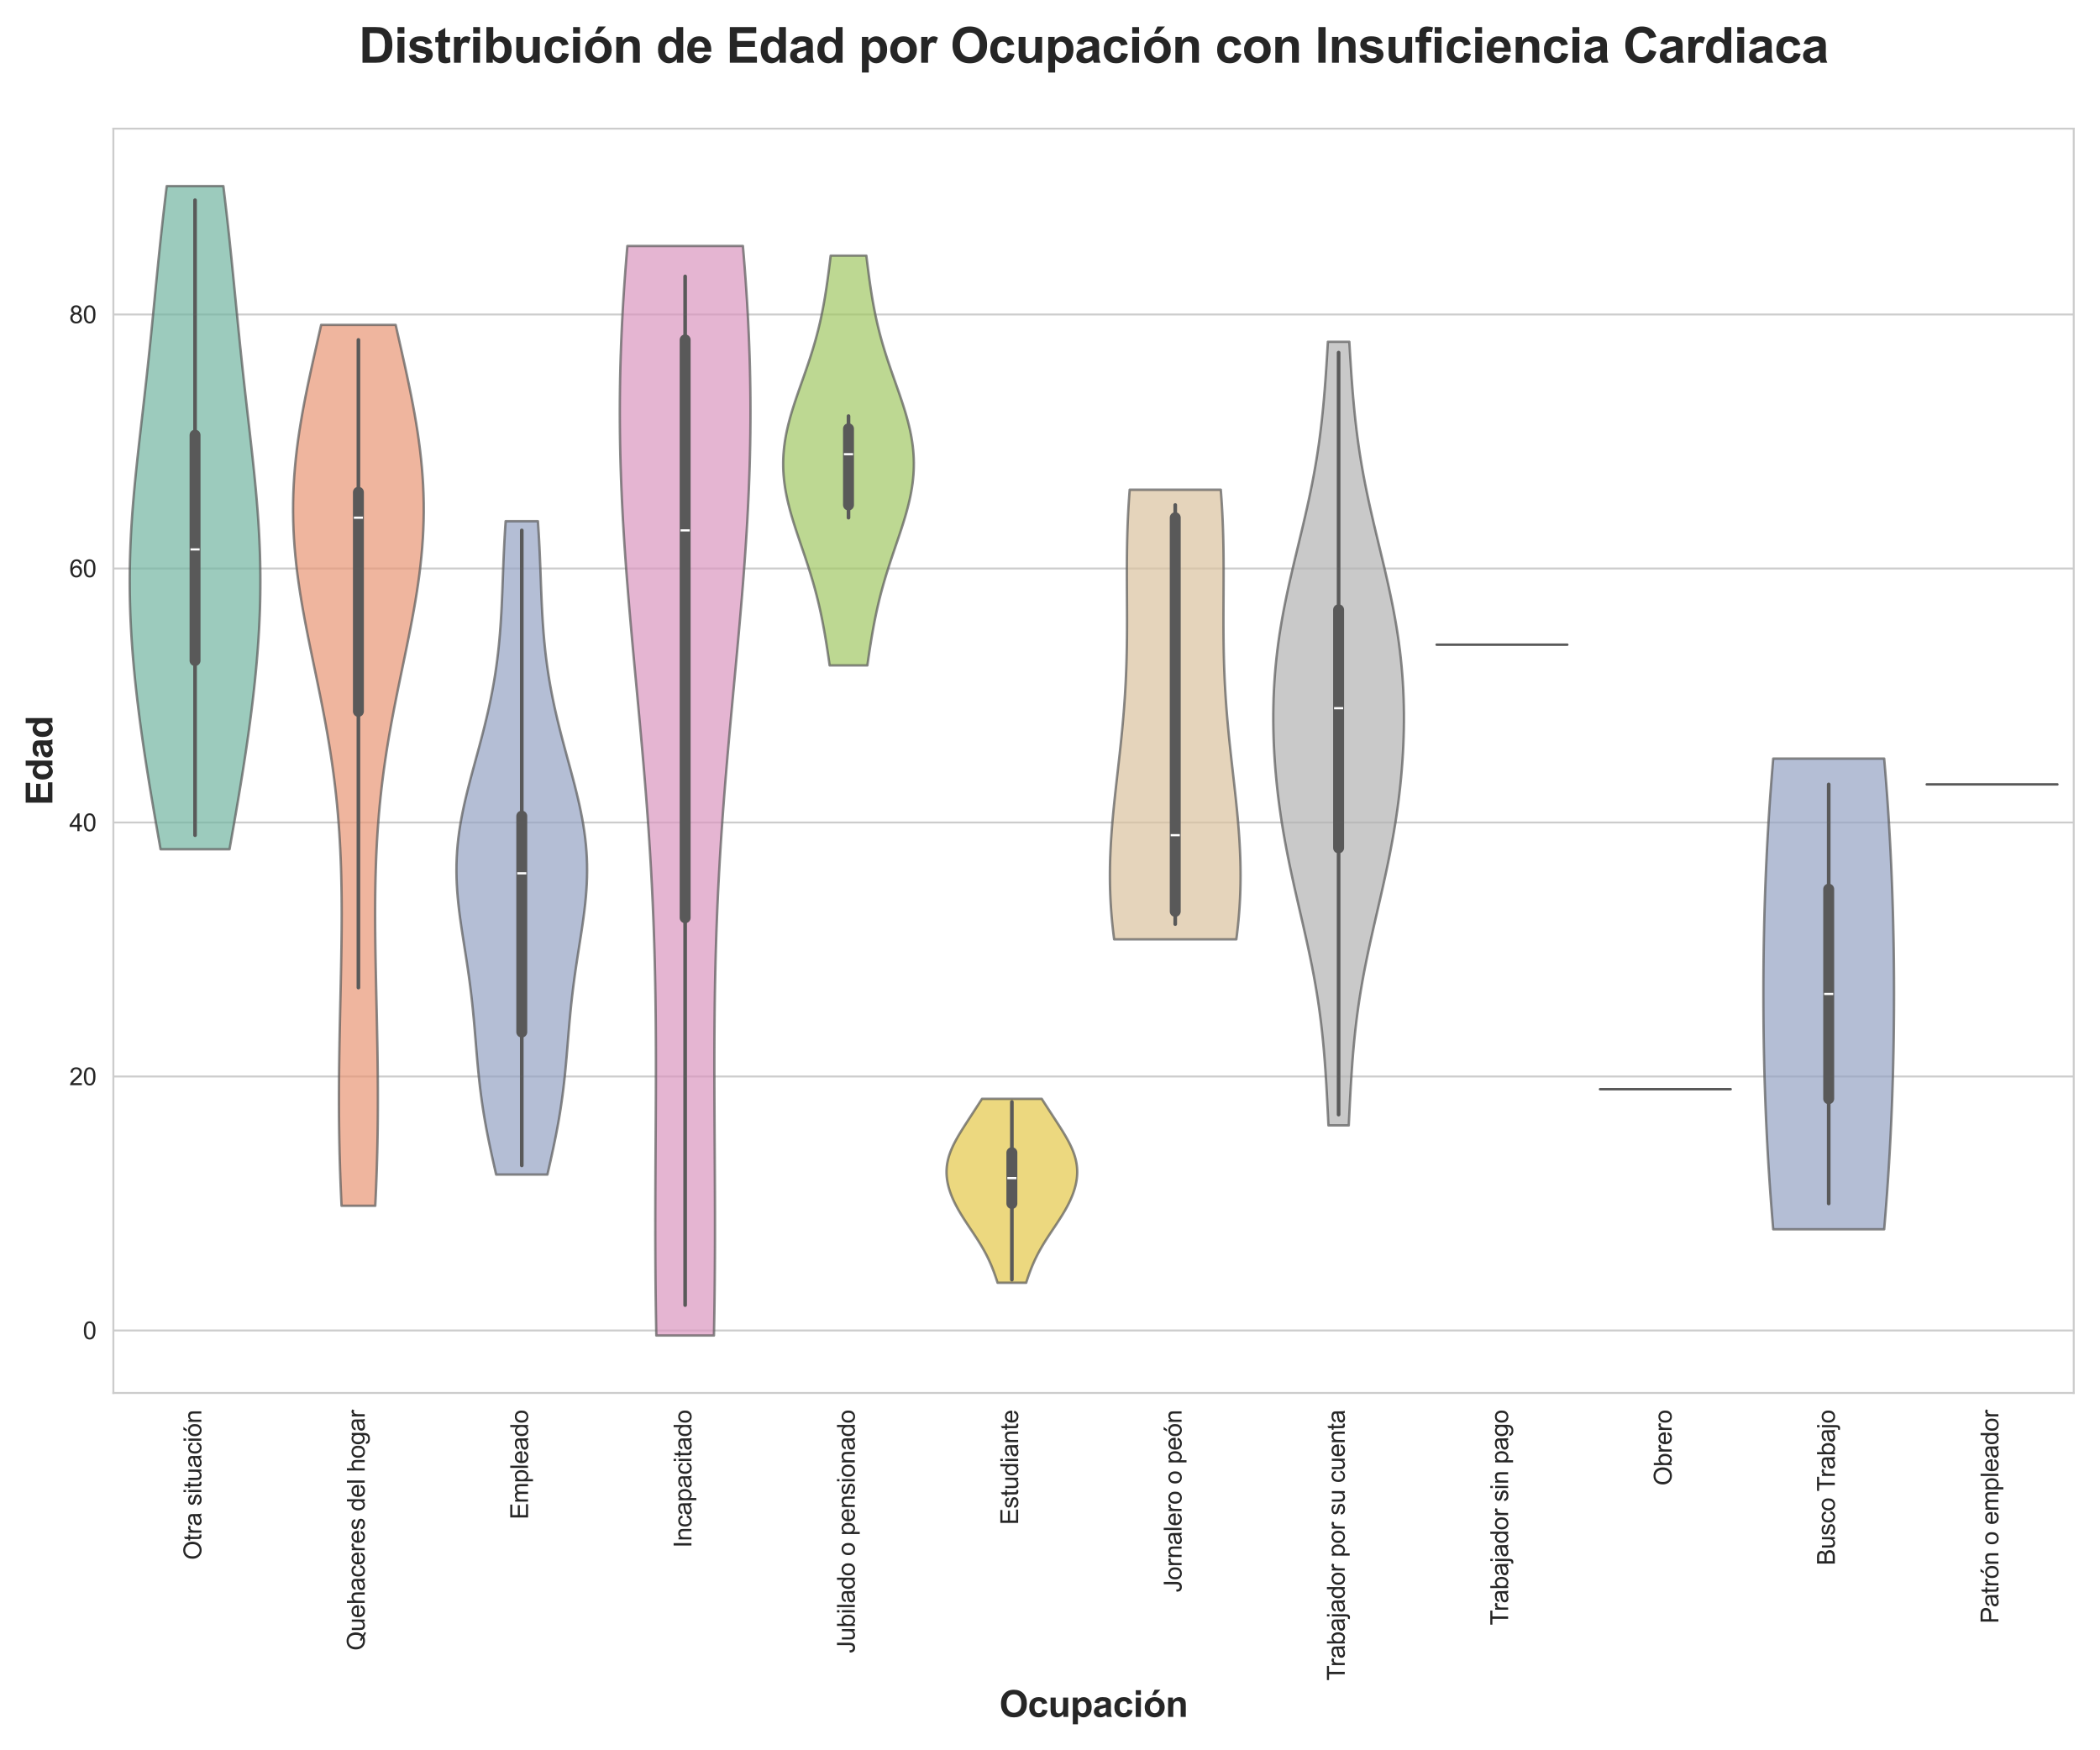 <?xml version="1.0" encoding="utf-8" standalone="no"?>
<!DOCTYPE svg PUBLIC "-//W3C//DTD SVG 1.1//EN"
  "http://www.w3.org/Graphics/SVG/1.1/DTD/svg11.dtd">
<svg xmlns:xlink="http://www.w3.org/1999/xlink" width="864pt" height="720pt" viewBox="0 0 864 720" xmlns="http://www.w3.org/2000/svg" version="1.1">
 <defs>
  <style type="text/css">*{stroke-linejoin: round; stroke-linecap: butt}</style>
 </defs>
 <g id="figure_1">
  <g id="patch_1">
   <path d="M 0 720 
L 864 720 
L 864 0 
L 0 0 
z
" style="fill: #ffffff"/>
  </g>
  <g id="axes_1">
   <g id="patch_2">
    <path d="M 46.64 573.01 
L 853.2 573.01 
L 853.2 52.924 
L 46.64 52.924 
z
" style="fill: #ffffff"/>
   </g>
   <g id="matplotlib.axis_1">
    <g id="xtick_1">
     <g id="text_1">
      <!-- Otra situación -->
      <g style="fill: #262626" transform="translate(82.832 641.701) rotate(-90) scale(0.1 -0.1)">
       <defs>
        <path id="ArialMT-4f" d="M 309 2231 
Q 309 3372 921 4017 
Q 1534 4663 2503 4663 
Q 3138 4663 3647 4359 
Q 4156 4056 4423 3514 
Q 4691 2972 4691 2284 
Q 4691 1588 4409 1038 
Q 4128 488 3612 205 
Q 3097 -78 2500 -78 
Q 1853 -78 1343 234 
Q 834 547 571 1087 
Q 309 1628 309 2231 
z
M 934 2222 
Q 934 1394 1379 917 
Q 1825 441 2497 441 
Q 3181 441 3623 922 
Q 4066 1403 4066 2288 
Q 4066 2847 3877 3264 
Q 3688 3681 3323 3911 
Q 2959 4141 2506 4141 
Q 1863 4141 1398 3698 
Q 934 3256 934 2222 
z
" transform="scale(0.016)"/>
        <path id="ArialMT-74" d="M 1650 503 
L 1731 6 
Q 1494 -44 1306 -44 
Q 1000 -44 831 53 
Q 663 150 594 308 
Q 525 466 525 972 
L 525 2881 
L 113 2881 
L 113 3319 
L 525 3319 
L 525 4141 
L 1084 4478 
L 1084 3319 
L 1650 3319 
L 1650 2881 
L 1084 2881 
L 1084 941 
Q 1084 700 1114 631 
Q 1144 563 1211 522 
Q 1278 481 1403 481 
Q 1497 481 1650 503 
z
" transform="scale(0.016)"/>
        <path id="ArialMT-72" d="M 416 0 
L 416 3319 
L 922 3319 
L 922 2816 
Q 1116 3169 1280 3281 
Q 1444 3394 1641 3394 
Q 1925 3394 2219 3213 
L 2025 2691 
Q 1819 2813 1613 2813 
Q 1428 2813 1281 2702 
Q 1134 2591 1072 2394 
Q 978 2094 978 1738 
L 978 0 
L 416 0 
z
" transform="scale(0.016)"/>
        <path id="ArialMT-61" d="M 2588 409 
Q 2275 144 1986 34 
Q 1697 -75 1366 -75 
Q 819 -75 525 192 
Q 231 459 231 875 
Q 231 1119 342 1320 
Q 453 1522 633 1644 
Q 813 1766 1038 1828 
Q 1203 1872 1538 1913 
Q 2219 1994 2541 2106 
Q 2544 2222 2544 2253 
Q 2544 2597 2384 2738 
Q 2169 2928 1744 2928 
Q 1347 2928 1158 2789 
Q 969 2650 878 2297 
L 328 2372 
Q 403 2725 575 2942 
Q 747 3159 1072 3276 
Q 1397 3394 1825 3394 
Q 2250 3394 2515 3294 
Q 2781 3194 2906 3042 
Q 3031 2891 3081 2659 
Q 3109 2516 3109 2141 
L 3109 1391 
Q 3109 606 3145 398 
Q 3181 191 3288 0 
L 2700 0 
Q 2613 175 2588 409 
z
M 2541 1666 
Q 2234 1541 1622 1453 
Q 1275 1403 1131 1340 
Q 988 1278 909 1158 
Q 831 1038 831 891 
Q 831 666 1001 516 
Q 1172 366 1500 366 
Q 1825 366 2078 508 
Q 2331 650 2450 897 
Q 2541 1088 2541 1459 
L 2541 1666 
z
" transform="scale(0.016)"/>
        <path id="ArialMT-20" transform="scale(0.016)"/>
        <path id="ArialMT-73" d="M 197 991 
L 753 1078 
Q 800 744 1014 566 
Q 1228 388 1613 388 
Q 2000 388 2187 545 
Q 2375 703 2375 916 
Q 2375 1106 2209 1216 
Q 2094 1291 1634 1406 
Q 1016 1563 777 1677 
Q 538 1791 414 1992 
Q 291 2194 291 2438 
Q 291 2659 392 2848 
Q 494 3038 669 3163 
Q 800 3259 1026 3326 
Q 1253 3394 1513 3394 
Q 1903 3394 2198 3281 
Q 2494 3169 2634 2976 
Q 2775 2784 2828 2463 
L 2278 2388 
Q 2241 2644 2061 2787 
Q 1881 2931 1553 2931 
Q 1166 2931 1000 2803 
Q 834 2675 834 2503 
Q 834 2394 903 2306 
Q 972 2216 1119 2156 
Q 1203 2125 1616 2013 
Q 2213 1853 2448 1751 
Q 2684 1650 2818 1456 
Q 2953 1263 2953 975 
Q 2953 694 2789 445 
Q 2625 197 2315 61 
Q 2006 -75 1616 -75 
Q 969 -75 630 194 
Q 291 463 197 991 
z
" transform="scale(0.016)"/>
        <path id="ArialMT-69" d="M 425 3934 
L 425 4581 
L 988 4581 
L 988 3934 
L 425 3934 
z
M 425 0 
L 425 3319 
L 988 3319 
L 988 0 
L 425 0 
z
" transform="scale(0.016)"/>
        <path id="ArialMT-75" d="M 2597 0 
L 2597 488 
Q 2209 -75 1544 -75 
Q 1250 -75 995 37 
Q 741 150 617 320 
Q 494 491 444 738 
Q 409 903 409 1263 
L 409 3319 
L 972 3319 
L 972 1478 
Q 972 1038 1006 884 
Q 1059 663 1231 536 
Q 1403 409 1656 409 
Q 1909 409 2131 539 
Q 2353 669 2445 892 
Q 2538 1116 2538 1541 
L 2538 3319 
L 3100 3319 
L 3100 0 
L 2597 0 
z
" transform="scale(0.016)"/>
        <path id="ArialMT-63" d="M 2588 1216 
L 3141 1144 
Q 3050 572 2676 248 
Q 2303 -75 1759 -75 
Q 1078 -75 664 370 
Q 250 816 250 1647 
Q 250 2184 428 2587 
Q 606 2991 970 3192 
Q 1334 3394 1763 3394 
Q 2303 3394 2647 3120 
Q 2991 2847 3088 2344 
L 2541 2259 
Q 2463 2594 2264 2762 
Q 2066 2931 1784 2931 
Q 1359 2931 1093 2626 
Q 828 2322 828 1663 
Q 828 994 1084 691 
Q 1341 388 1753 388 
Q 2084 388 2306 591 
Q 2528 794 2588 1216 
z
" transform="scale(0.016)"/>
        <path id="ArialMT-f3" d="M 213 1659 
Q 213 2581 725 3025 
Q 1153 3394 1769 3394 
Q 2453 3394 2887 2945 
Q 3322 2497 3322 1706 
Q 3322 1066 3130 698 
Q 2938 331 2570 128 
Q 2203 -75 1769 -75 
Q 1072 -75 642 372 
Q 213 819 213 1659 
z
M 791 1659 
Q 791 1022 1069 705 
Q 1347 388 1769 388 
Q 2188 388 2466 706 
Q 2744 1025 2744 1678 
Q 2744 2294 2464 2611 
Q 2184 2928 1769 2928 
Q 1347 2928 1069 2612 
Q 791 2297 791 1659 
z
M 1456 3731 
L 1872 4606 
L 2609 4606 
L 1922 3731 
L 1456 3731 
z
" transform="scale(0.016)"/>
        <path id="ArialMT-6e" d="M 422 0 
L 422 3319 
L 928 3319 
L 928 2847 
Q 1294 3394 1984 3394 
Q 2284 3394 2536 3286 
Q 2788 3178 2913 3003 
Q 3038 2828 3088 2588 
Q 3119 2431 3119 2041 
L 3119 0 
L 2556 0 
L 2556 2019 
Q 2556 2363 2490 2533 
Q 2425 2703 2258 2804 
Q 2091 2906 1866 2906 
Q 1506 2906 1245 2678 
Q 984 2450 984 1813 
L 984 0 
L 422 0 
z
" transform="scale(0.016)"/>
       </defs>
       <use xlink:href="#ArialMT-4f"/>
       <use xlink:href="#ArialMT-74" transform="translate(77.783 0)"/>
       <use xlink:href="#ArialMT-72" transform="translate(105.566 0)"/>
       <use xlink:href="#ArialMT-61" transform="translate(138.867 0)"/>
       <use xlink:href="#ArialMT-20" transform="translate(194.482 0)"/>
       <use xlink:href="#ArialMT-73" transform="translate(222.266 0)"/>
       <use xlink:href="#ArialMT-69" transform="translate(272.266 0)"/>
       <use xlink:href="#ArialMT-74" transform="translate(294.482 0)"/>
       <use xlink:href="#ArialMT-75" transform="translate(322.266 0)"/>
       <use xlink:href="#ArialMT-61" transform="translate(377.881 0)"/>
       <use xlink:href="#ArialMT-63" transform="translate(433.496 0)"/>
       <use xlink:href="#ArialMT-69" transform="translate(483.496 0)"/>
       <use xlink:href="#ArialMT-f3" transform="translate(505.713 0)"/>
       <use xlink:href="#ArialMT-6e" transform="translate(561.328 0)"/>
      </g>
     </g>
    </g>
    <g id="xtick_2">
     <g id="text_2">
      <!-- Quehaceres del hogar -->
      <g style="fill: #262626" transform="translate(150.051 678.957) rotate(-90) scale(0.1 -0.1)">
       <defs>
        <path id="ArialMT-51" d="M 3966 491 
Q 4388 200 4744 66 
L 4566 -356 
Q 4072 -178 3581 206 
Q 3072 -78 2456 -78 
Q 1834 -78 1328 222 
Q 822 522 548 1065 
Q 275 1609 275 2291 
Q 275 2969 550 3525 
Q 825 4081 1333 4372 
Q 1841 4663 2469 4663 
Q 3103 4663 3612 4361 
Q 4122 4059 4389 3517 
Q 4656 2975 4656 2294 
Q 4656 1728 4484 1276 
Q 4313 825 3966 491 
z
M 2631 1266 
Q 3156 1119 3497 828 
Q 4031 1316 4031 2294 
Q 4031 2850 3842 3265 
Q 3653 3681 3289 3911 
Q 2925 4141 2472 4141 
Q 1794 4141 1347 3677 
Q 900 3213 900 2291 
Q 900 1397 1342 919 
Q 1784 441 2472 441 
Q 2797 441 3084 563 
Q 2800 747 2484 825 
L 2631 1266 
z
" transform="scale(0.016)"/>
        <path id="ArialMT-65" d="M 2694 1069 
L 3275 997 
Q 3138 488 2766 206 
Q 2394 -75 1816 -75 
Q 1088 -75 661 373 
Q 234 822 234 1631 
Q 234 2469 665 2931 
Q 1097 3394 1784 3394 
Q 2450 3394 2872 2941 
Q 3294 2488 3294 1666 
Q 3294 1616 3291 1516 
L 816 1516 
Q 847 969 1125 678 
Q 1403 388 1819 388 
Q 2128 388 2347 550 
Q 2566 713 2694 1069 
z
M 847 1978 
L 2700 1978 
Q 2663 2397 2488 2606 
Q 2219 2931 1791 2931 
Q 1403 2931 1139 2672 
Q 875 2413 847 1978 
z
" transform="scale(0.016)"/>
        <path id="ArialMT-68" d="M 422 0 
L 422 4581 
L 984 4581 
L 984 2938 
Q 1378 3394 1978 3394 
Q 2347 3394 2619 3248 
Q 2891 3103 3008 2847 
Q 3125 2591 3125 2103 
L 3125 0 
L 2563 0 
L 2563 2103 
Q 2563 2525 2380 2717 
Q 2197 2909 1863 2909 
Q 1613 2909 1392 2779 
Q 1172 2650 1078 2428 
Q 984 2206 984 1816 
L 984 0 
L 422 0 
z
" transform="scale(0.016)"/>
        <path id="ArialMT-64" d="M 2575 0 
L 2575 419 
Q 2259 -75 1647 -75 
Q 1250 -75 917 144 
Q 584 363 401 755 
Q 219 1147 219 1656 
Q 219 2153 384 2558 
Q 550 2963 881 3178 
Q 1213 3394 1622 3394 
Q 1922 3394 2156 3267 
Q 2391 3141 2538 2938 
L 2538 4581 
L 3097 4581 
L 3097 0 
L 2575 0 
z
M 797 1656 
Q 797 1019 1065 703 
Q 1334 388 1700 388 
Q 2069 388 2326 689 
Q 2584 991 2584 1609 
Q 2584 2291 2321 2609 
Q 2059 2928 1675 2928 
Q 1300 2928 1048 2622 
Q 797 2316 797 1656 
z
" transform="scale(0.016)"/>
        <path id="ArialMT-6c" d="M 409 0 
L 409 4581 
L 972 4581 
L 972 0 
L 409 0 
z
" transform="scale(0.016)"/>
        <path id="ArialMT-6f" d="M 213 1659 
Q 213 2581 725 3025 
Q 1153 3394 1769 3394 
Q 2453 3394 2887 2945 
Q 3322 2497 3322 1706 
Q 3322 1066 3130 698 
Q 2938 331 2570 128 
Q 2203 -75 1769 -75 
Q 1072 -75 642 372 
Q 213 819 213 1659 
z
M 791 1659 
Q 791 1022 1069 705 
Q 1347 388 1769 388 
Q 2188 388 2466 706 
Q 2744 1025 2744 1678 
Q 2744 2294 2464 2611 
Q 2184 2928 1769 2928 
Q 1347 2928 1069 2612 
Q 791 2297 791 1659 
z
" transform="scale(0.016)"/>
        <path id="ArialMT-67" d="M 319 -275 
L 866 -356 
Q 900 -609 1056 -725 
Q 1266 -881 1628 -881 
Q 2019 -881 2231 -725 
Q 2444 -569 2519 -288 
Q 2563 -116 2559 434 
Q 2191 0 1641 0 
Q 956 0 581 494 
Q 206 988 206 1678 
Q 206 2153 378 2554 
Q 550 2956 876 3175 
Q 1203 3394 1644 3394 
Q 2231 3394 2613 2919 
L 2613 3319 
L 3131 3319 
L 3131 450 
Q 3131 -325 2973 -648 
Q 2816 -972 2473 -1159 
Q 2131 -1347 1631 -1347 
Q 1038 -1347 672 -1080 
Q 306 -813 319 -275 
z
M 784 1719 
Q 784 1066 1043 766 
Q 1303 466 1694 466 
Q 2081 466 2343 764 
Q 2606 1063 2606 1700 
Q 2606 2309 2336 2618 
Q 2066 2928 1684 2928 
Q 1309 2928 1046 2623 
Q 784 2319 784 1719 
z
" transform="scale(0.016)"/>
       </defs>
       <use xlink:href="#ArialMT-51"/>
       <use xlink:href="#ArialMT-75" transform="translate(77.783 0)"/>
       <use xlink:href="#ArialMT-65" transform="translate(133.398 0)"/>
       <use xlink:href="#ArialMT-68" transform="translate(189.014 0)"/>
       <use xlink:href="#ArialMT-61" transform="translate(244.629 0)"/>
       <use xlink:href="#ArialMT-63" transform="translate(300.244 0)"/>
       <use xlink:href="#ArialMT-65" transform="translate(350.244 0)"/>
       <use xlink:href="#ArialMT-72" transform="translate(405.859 0)"/>
       <use xlink:href="#ArialMT-65" transform="translate(439.16 0)"/>
       <use xlink:href="#ArialMT-73" transform="translate(494.775 0)"/>
       <use xlink:href="#ArialMT-20" transform="translate(544.775 0)"/>
       <use xlink:href="#ArialMT-64" transform="translate(572.559 0)"/>
       <use xlink:href="#ArialMT-65" transform="translate(628.174 0)"/>
       <use xlink:href="#ArialMT-6c" transform="translate(683.789 0)"/>
       <use xlink:href="#ArialMT-20" transform="translate(706.006 0)"/>
       <use xlink:href="#ArialMT-68" transform="translate(733.789 0)"/>
       <use xlink:href="#ArialMT-6f" transform="translate(789.404 0)"/>
       <use xlink:href="#ArialMT-67" transform="translate(845.02 0)"/>
       <use xlink:href="#ArialMT-61" transform="translate(900.635 0)"/>
       <use xlink:href="#ArialMT-72" transform="translate(956.25 0)"/>
      </g>
     </g>
    </g>
    <g id="xtick_3">
     <g id="text_3">
      <!-- Empleado -->
      <g style="fill: #262626" transform="translate(217.258 625.037) rotate(-90) scale(0.1 -0.1)">
       <defs>
        <path id="ArialMT-45" d="M 506 0 
L 506 4581 
L 3819 4581 
L 3819 4041 
L 1113 4041 
L 1113 2638 
L 3647 2638 
L 3647 2100 
L 1113 2100 
L 1113 541 
L 3925 541 
L 3925 0 
L 506 0 
z
" transform="scale(0.016)"/>
        <path id="ArialMT-6d" d="M 422 0 
L 422 3319 
L 925 3319 
L 925 2853 
Q 1081 3097 1340 3245 
Q 1600 3394 1931 3394 
Q 2300 3394 2536 3241 
Q 2772 3088 2869 2813 
Q 3263 3394 3894 3394 
Q 4388 3394 4653 3120 
Q 4919 2847 4919 2278 
L 4919 0 
L 4359 0 
L 4359 2091 
Q 4359 2428 4304 2576 
Q 4250 2725 4106 2815 
Q 3963 2906 3769 2906 
Q 3419 2906 3187 2673 
Q 2956 2441 2956 1928 
L 2956 0 
L 2394 0 
L 2394 2156 
Q 2394 2531 2256 2718 
Q 2119 2906 1806 2906 
Q 1569 2906 1367 2781 
Q 1166 2656 1075 2415 
Q 984 2175 984 1722 
L 984 0 
L 422 0 
z
" transform="scale(0.016)"/>
        <path id="ArialMT-70" d="M 422 -1272 
L 422 3319 
L 934 3319 
L 934 2888 
Q 1116 3141 1344 3267 
Q 1572 3394 1897 3394 
Q 2322 3394 2647 3175 
Q 2972 2956 3137 2557 
Q 3303 2159 3303 1684 
Q 3303 1175 3120 767 
Q 2938 359 2589 142 
Q 2241 -75 1856 -75 
Q 1575 -75 1351 44 
Q 1128 163 984 344 
L 984 -1272 
L 422 -1272 
z
M 931 1641 
Q 931 1000 1190 694 
Q 1450 388 1819 388 
Q 2194 388 2461 705 
Q 2728 1022 2728 1688 
Q 2728 2322 2467 2637 
Q 2206 2953 1844 2953 
Q 1484 2953 1207 2617 
Q 931 2281 931 1641 
z
" transform="scale(0.016)"/>
       </defs>
       <use xlink:href="#ArialMT-45"/>
       <use xlink:href="#ArialMT-6d" transform="translate(66.699 0)"/>
       <use xlink:href="#ArialMT-70" transform="translate(150 0)"/>
       <use xlink:href="#ArialMT-6c" transform="translate(205.615 0)"/>
       <use xlink:href="#ArialMT-65" transform="translate(227.832 0)"/>
       <use xlink:href="#ArialMT-61" transform="translate(283.447 0)"/>
       <use xlink:href="#ArialMT-64" transform="translate(339.062 0)"/>
       <use xlink:href="#ArialMT-6f" transform="translate(394.678 0)"/>
      </g>
     </g>
    </g>
    <g id="xtick_4">
     <g id="text_4">
      <!-- Incapacitado -->
      <g style="fill: #262626" transform="translate(284.472 636.715) rotate(-90) scale(0.1 -0.1)">
       <defs>
        <path id="ArialMT-49" d="M 597 0 
L 597 4581 
L 1203 4581 
L 1203 0 
L 597 0 
z
" transform="scale(0.016)"/>
       </defs>
       <use xlink:href="#ArialMT-49"/>
       <use xlink:href="#ArialMT-6e" transform="translate(27.783 0)"/>
       <use xlink:href="#ArialMT-63" transform="translate(83.398 0)"/>
       <use xlink:href="#ArialMT-61" transform="translate(133.398 0)"/>
       <use xlink:href="#ArialMT-70" transform="translate(189.014 0)"/>
       <use xlink:href="#ArialMT-61" transform="translate(244.629 0)"/>
       <use xlink:href="#ArialMT-63" transform="translate(300.244 0)"/>
       <use xlink:href="#ArialMT-69" transform="translate(350.244 0)"/>
       <use xlink:href="#ArialMT-74" transform="translate(372.461 0)"/>
       <use xlink:href="#ArialMT-61" transform="translate(400.244 0)"/>
       <use xlink:href="#ArialMT-64" transform="translate(455.859 0)"/>
       <use xlink:href="#ArialMT-6f" transform="translate(511.475 0)"/>
      </g>
     </g>
    </g>
    <g id="xtick_5">
     <g id="text_5">
      <!-- Jubilado o pensionado -->
      <g style="fill: #262626" transform="translate(351.685 680.085) rotate(-90) scale(0.1 -0.1)">
       <defs>
        <path id="ArialMT-4a" d="M 184 1300 
L 731 1375 
Q 753 850 928 656 
Q 1103 463 1413 463 
Q 1641 463 1806 567 
Q 1972 672 2034 851 
Q 2097 1031 2097 1425 
L 2097 4581 
L 2703 4581 
L 2703 1459 
Q 2703 884 2564 568 
Q 2425 253 2123 87 
Q 1822 -78 1416 -78 
Q 813 -78 492 269 
Q 172 616 184 1300 
z
" transform="scale(0.016)"/>
        <path id="ArialMT-62" d="M 941 0 
L 419 0 
L 419 4581 
L 981 4581 
L 981 2947 
Q 1338 3394 1891 3394 
Q 2197 3394 2470 3270 
Q 2744 3147 2920 2923 
Q 3097 2700 3197 2384 
Q 3297 2069 3297 1709 
Q 3297 856 2875 390 
Q 2453 -75 1863 -75 
Q 1275 -75 941 416 
L 941 0 
z
M 934 1684 
Q 934 1088 1097 822 
Q 1363 388 1816 388 
Q 2184 388 2453 708 
Q 2722 1028 2722 1663 
Q 2722 2313 2464 2622 
Q 2206 2931 1841 2931 
Q 1472 2931 1203 2611 
Q 934 2291 934 1684 
z
" transform="scale(0.016)"/>
       </defs>
       <use xlink:href="#ArialMT-4a"/>
       <use xlink:href="#ArialMT-75" transform="translate(50 0)"/>
       <use xlink:href="#ArialMT-62" transform="translate(105.615 0)"/>
       <use xlink:href="#ArialMT-69" transform="translate(161.23 0)"/>
       <use xlink:href="#ArialMT-6c" transform="translate(183.447 0)"/>
       <use xlink:href="#ArialMT-61" transform="translate(205.664 0)"/>
       <use xlink:href="#ArialMT-64" transform="translate(261.279 0)"/>
       <use xlink:href="#ArialMT-6f" transform="translate(316.895 0)"/>
       <use xlink:href="#ArialMT-20" transform="translate(372.51 0)"/>
       <use xlink:href="#ArialMT-6f" transform="translate(400.293 0)"/>
       <use xlink:href="#ArialMT-20" transform="translate(455.908 0)"/>
       <use xlink:href="#ArialMT-70" transform="translate(483.691 0)"/>
       <use xlink:href="#ArialMT-65" transform="translate(539.307 0)"/>
       <use xlink:href="#ArialMT-6e" transform="translate(594.922 0)"/>
       <use xlink:href="#ArialMT-73" transform="translate(650.537 0)"/>
       <use xlink:href="#ArialMT-69" transform="translate(700.537 0)"/>
       <use xlink:href="#ArialMT-6f" transform="translate(722.754 0)"/>
       <use xlink:href="#ArialMT-6e" transform="translate(778.369 0)"/>
       <use xlink:href="#ArialMT-61" transform="translate(833.984 0)"/>
       <use xlink:href="#ArialMT-64" transform="translate(889.6 0)"/>
       <use xlink:href="#ArialMT-6f" transform="translate(945.215 0)"/>
      </g>
     </g>
    </g>
    <g id="xtick_6">
     <g id="text_6">
      <!-- Estudiante -->
      <g style="fill: #262626" transform="translate(418.898 627.263) rotate(-90) scale(0.1 -0.1)">
       <use xlink:href="#ArialMT-45"/>
       <use xlink:href="#ArialMT-73" transform="translate(66.699 0)"/>
       <use xlink:href="#ArialMT-74" transform="translate(116.699 0)"/>
       <use xlink:href="#ArialMT-75" transform="translate(144.482 0)"/>
       <use xlink:href="#ArialMT-64" transform="translate(200.098 0)"/>
       <use xlink:href="#ArialMT-69" transform="translate(255.713 0)"/>
       <use xlink:href="#ArialMT-61" transform="translate(277.93 0)"/>
       <use xlink:href="#ArialMT-6e" transform="translate(333.545 0)"/>
       <use xlink:href="#ArialMT-74" transform="translate(389.16 0)"/>
       <use xlink:href="#ArialMT-65" transform="translate(416.943 0)"/>
      </g>
     </g>
    </g>
    <g id="xtick_7">
     <g id="text_7">
      <!-- Jornalero o peón -->
      <g style="fill: #262626" transform="translate(486.131 655.057) rotate(-90) scale(0.1 -0.1)">
       <use xlink:href="#ArialMT-4a"/>
       <use xlink:href="#ArialMT-6f" transform="translate(50 0)"/>
       <use xlink:href="#ArialMT-72" transform="translate(105.615 0)"/>
       <use xlink:href="#ArialMT-6e" transform="translate(138.916 0)"/>
       <use xlink:href="#ArialMT-61" transform="translate(194.531 0)"/>
       <use xlink:href="#ArialMT-6c" transform="translate(250.146 0)"/>
       <use xlink:href="#ArialMT-65" transform="translate(272.363 0)"/>
       <use xlink:href="#ArialMT-72" transform="translate(327.979 0)"/>
       <use xlink:href="#ArialMT-6f" transform="translate(361.279 0)"/>
       <use xlink:href="#ArialMT-20" transform="translate(416.895 0)"/>
       <use xlink:href="#ArialMT-6f" transform="translate(444.678 0)"/>
       <use xlink:href="#ArialMT-20" transform="translate(500.293 0)"/>
       <use xlink:href="#ArialMT-70" transform="translate(528.076 0)"/>
       <use xlink:href="#ArialMT-65" transform="translate(583.691 0)"/>
       <use xlink:href="#ArialMT-f3" transform="translate(639.307 0)"/>
       <use xlink:href="#ArialMT-6e" transform="translate(694.922 0)"/>
      </g>
     </g>
    </g>
    <g id="xtick_8">
     <g id="text_8">
      <!-- Trabajador por su cuenta -->
      <g style="fill: #262626" transform="translate(553.267 691.358) rotate(-90) scale(0.1 -0.1)">
       <defs>
        <path id="ArialMT-54" d="M 1659 0 
L 1659 4041 
L 150 4041 
L 150 4581 
L 3781 4581 
L 3781 4041 
L 2266 4041 
L 2266 0 
L 1659 0 
z
" transform="scale(0.016)"/>
        <path id="ArialMT-6a" d="M 419 3928 
L 419 4581 
L 981 4581 
L 981 3928 
L 419 3928 
z
M -294 -1288 
L -188 -809 
Q -19 -853 78 -853 
Q 250 -853 334 -739 
Q 419 -625 419 -169 
L 419 3319 
L 981 3319 
L 981 -181 
Q 981 -794 822 -1034 
Q 619 -1347 147 -1347 
Q -81 -1347 -294 -1288 
z
" transform="scale(0.016)"/>
       </defs>
       <use xlink:href="#ArialMT-54"/>
       <use xlink:href="#ArialMT-72" transform="translate(57.334 0)"/>
       <use xlink:href="#ArialMT-61" transform="translate(90.635 0)"/>
       <use xlink:href="#ArialMT-62" transform="translate(146.25 0)"/>
       <use xlink:href="#ArialMT-61" transform="translate(201.865 0)"/>
       <use xlink:href="#ArialMT-6a" transform="translate(257.48 0)"/>
       <use xlink:href="#ArialMT-61" transform="translate(279.697 0)"/>
       <use xlink:href="#ArialMT-64" transform="translate(335.312 0)"/>
       <use xlink:href="#ArialMT-6f" transform="translate(390.928 0)"/>
       <use xlink:href="#ArialMT-72" transform="translate(446.543 0)"/>
       <use xlink:href="#ArialMT-20" transform="translate(479.844 0)"/>
       <use xlink:href="#ArialMT-70" transform="translate(507.627 0)"/>
       <use xlink:href="#ArialMT-6f" transform="translate(563.242 0)"/>
       <use xlink:href="#ArialMT-72" transform="translate(618.857 0)"/>
       <use xlink:href="#ArialMT-20" transform="translate(652.158 0)"/>
       <use xlink:href="#ArialMT-73" transform="translate(679.941 0)"/>
       <use xlink:href="#ArialMT-75" transform="translate(729.941 0)"/>
       <use xlink:href="#ArialMT-20" transform="translate(785.557 0)"/>
       <use xlink:href="#ArialMT-63" transform="translate(813.34 0)"/>
       <use xlink:href="#ArialMT-75" transform="translate(863.34 0)"/>
       <use xlink:href="#ArialMT-65" transform="translate(918.955 0)"/>
       <use xlink:href="#ArialMT-6e" transform="translate(974.57 0)"/>
       <use xlink:href="#ArialMT-74" transform="translate(1030.186 0)"/>
       <use xlink:href="#ArialMT-61" transform="translate(1057.969 0)"/>
      </g>
     </g>
    </g>
    <g id="xtick_9">
     <g id="text_9">
      <!-- Trabajador sin pago -->
      <g style="fill: #262626" transform="translate(620.48 668.572) rotate(-90) scale(0.1 -0.1)">
       <use xlink:href="#ArialMT-54"/>
       <use xlink:href="#ArialMT-72" transform="translate(57.334 0)"/>
       <use xlink:href="#ArialMT-61" transform="translate(90.635 0)"/>
       <use xlink:href="#ArialMT-62" transform="translate(146.25 0)"/>
       <use xlink:href="#ArialMT-61" transform="translate(201.865 0)"/>
       <use xlink:href="#ArialMT-6a" transform="translate(257.48 0)"/>
       <use xlink:href="#ArialMT-61" transform="translate(279.697 0)"/>
       <use xlink:href="#ArialMT-64" transform="translate(335.312 0)"/>
       <use xlink:href="#ArialMT-6f" transform="translate(390.928 0)"/>
       <use xlink:href="#ArialMT-72" transform="translate(446.543 0)"/>
       <use xlink:href="#ArialMT-20" transform="translate(479.844 0)"/>
       <use xlink:href="#ArialMT-73" transform="translate(507.627 0)"/>
       <use xlink:href="#ArialMT-69" transform="translate(557.627 0)"/>
       <use xlink:href="#ArialMT-6e" transform="translate(579.844 0)"/>
       <use xlink:href="#ArialMT-20" transform="translate(635.459 0)"/>
       <use xlink:href="#ArialMT-70" transform="translate(663.242 0)"/>
       <use xlink:href="#ArialMT-61" transform="translate(718.857 0)"/>
       <use xlink:href="#ArialMT-67" transform="translate(774.473 0)"/>
       <use xlink:href="#ArialMT-6f" transform="translate(830.088 0)"/>
      </g>
     </g>
    </g>
    <g id="xtick_10">
     <g id="text_10">
      <!-- Obrero -->
      <g style="fill: #262626" transform="translate(687.752 611.13) rotate(-90) scale(0.1 -0.1)">
       <use xlink:href="#ArialMT-4f"/>
       <use xlink:href="#ArialMT-62" transform="translate(77.783 0)"/>
       <use xlink:href="#ArialMT-72" transform="translate(133.398 0)"/>
       <use xlink:href="#ArialMT-65" transform="translate(166.699 0)"/>
       <use xlink:href="#ArialMT-72" transform="translate(222.314 0)"/>
       <use xlink:href="#ArialMT-6f" transform="translate(255.615 0)"/>
      </g>
     </g>
    </g>
    <g id="xtick_11">
     <g id="text_11">
      <!-- Busco Trabajo -->
      <g style="fill: #262626" transform="translate(754.907 643.933) rotate(-90) scale(0.1 -0.1)">
       <defs>
        <path id="ArialMT-42" d="M 469 0 
L 469 4581 
L 2188 4581 
Q 2713 4581 3030 4442 
Q 3347 4303 3526 4014 
Q 3706 3725 3706 3409 
Q 3706 3116 3547 2856 
Q 3388 2597 3066 2438 
Q 3481 2316 3704 2022 
Q 3928 1728 3928 1328 
Q 3928 1006 3792 729 
Q 3656 453 3456 303 
Q 3256 153 2954 76 
Q 2653 0 2216 0 
L 469 0 
z
M 1075 2656 
L 2066 2656 
Q 2469 2656 2644 2709 
Q 2875 2778 2992 2937 
Q 3109 3097 3109 3338 
Q 3109 3566 3000 3739 
Q 2891 3913 2687 3977 
Q 2484 4041 1991 4041 
L 1075 4041 
L 1075 2656 
z
M 1075 541 
L 2216 541 
Q 2509 541 2628 563 
Q 2838 600 2978 687 
Q 3119 775 3209 942 
Q 3300 1109 3300 1328 
Q 3300 1584 3169 1773 
Q 3038 1963 2805 2039 
Q 2572 2116 2134 2116 
L 1075 2116 
L 1075 541 
z
" transform="scale(0.016)"/>
       </defs>
       <use xlink:href="#ArialMT-42"/>
       <use xlink:href="#ArialMT-75" transform="translate(66.699 0)"/>
       <use xlink:href="#ArialMT-73" transform="translate(122.314 0)"/>
       <use xlink:href="#ArialMT-63" transform="translate(172.314 0)"/>
       <use xlink:href="#ArialMT-6f" transform="translate(222.314 0)"/>
       <use xlink:href="#ArialMT-20" transform="translate(277.93 0)"/>
       <use xlink:href="#ArialMT-54" transform="translate(303.963 0)"/>
       <use xlink:href="#ArialMT-72" transform="translate(361.297 0)"/>
       <use xlink:href="#ArialMT-61" transform="translate(394.598 0)"/>
       <use xlink:href="#ArialMT-62" transform="translate(450.213 0)"/>
       <use xlink:href="#ArialMT-61" transform="translate(505.828 0)"/>
       <use xlink:href="#ArialMT-6a" transform="translate(561.443 0)"/>
       <use xlink:href="#ArialMT-6f" transform="translate(583.66 0)"/>
      </g>
     </g>
    </g>
    <g id="xtick_12">
     <g id="text_12">
      <!-- Patrón o empleador -->
      <g style="fill: #262626" transform="translate(822.198 667.835) rotate(-90) scale(0.1 -0.1)">
       <defs>
        <path id="ArialMT-50" d="M 494 0 
L 494 4581 
L 2222 4581 
Q 2678 4581 2919 4538 
Q 3256 4481 3484 4323 
Q 3713 4166 3852 3881 
Q 3991 3597 3991 3256 
Q 3991 2672 3619 2267 
Q 3247 1863 2275 1863 
L 1100 1863 
L 1100 0 
L 494 0 
z
M 1100 2403 
L 2284 2403 
Q 2872 2403 3119 2622 
Q 3366 2841 3366 3238 
Q 3366 3525 3220 3729 
Q 3075 3934 2838 4000 
Q 2684 4041 2272 4041 
L 1100 4041 
L 1100 2403 
z
" transform="scale(0.016)"/>
       </defs>
       <use xlink:href="#ArialMT-50"/>
       <use xlink:href="#ArialMT-61" transform="translate(66.699 0)"/>
       <use xlink:href="#ArialMT-74" transform="translate(122.314 0)"/>
       <use xlink:href="#ArialMT-72" transform="translate(150.098 0)"/>
       <use xlink:href="#ArialMT-f3" transform="translate(183.398 0)"/>
       <use xlink:href="#ArialMT-6e" transform="translate(239.014 0)"/>
       <use xlink:href="#ArialMT-20" transform="translate(294.629 0)"/>
       <use xlink:href="#ArialMT-6f" transform="translate(322.412 0)"/>
       <use xlink:href="#ArialMT-20" transform="translate(378.027 0)"/>
       <use xlink:href="#ArialMT-65" transform="translate(405.811 0)"/>
       <use xlink:href="#ArialMT-6d" transform="translate(461.426 0)"/>
       <use xlink:href="#ArialMT-70" transform="translate(544.727 0)"/>
       <use xlink:href="#ArialMT-6c" transform="translate(600.342 0)"/>
       <use xlink:href="#ArialMT-65" transform="translate(622.559 0)"/>
       <use xlink:href="#ArialMT-61" transform="translate(678.174 0)"/>
       <use xlink:href="#ArialMT-64" transform="translate(733.789 0)"/>
       <use xlink:href="#ArialMT-6f" transform="translate(789.404 0)"/>
       <use xlink:href="#ArialMT-72" transform="translate(845.02 0)"/>
      </g>
     </g>
    </g>
    <g id="text_13">
     <!-- Ocupación -->
     <g style="fill: #262626" transform="translate(411.167 706.278) scale(0.15 -0.15)">
      <defs>
       <path id="Arial-BoldMT-4f" d="M 278 2263 
Q 278 2963 488 3438 
Q 644 3788 914 4066 
Q 1184 4344 1506 4478 
Q 1934 4659 2494 4659 
Q 3506 4659 4114 4031 
Q 4722 3403 4722 2284 
Q 4722 1175 4119 548 
Q 3516 -78 2506 -78 
Q 1484 -78 881 545 
Q 278 1169 278 2263 
z
M 1231 2294 
Q 1231 1516 1590 1114 
Q 1950 713 2503 713 
Q 3056 713 3411 1111 
Q 3766 1509 3766 2306 
Q 3766 3094 3420 3481 
Q 3075 3869 2503 3869 
Q 1931 3869 1581 3476 
Q 1231 3084 1231 2294 
z
" transform="scale(0.016)"/>
       <path id="Arial-BoldMT-63" d="M 3353 2338 
L 2488 2181 
Q 2444 2441 2289 2572 
Q 2134 2703 1888 2703 
Q 1559 2703 1364 2476 
Q 1169 2250 1169 1719 
Q 1169 1128 1367 884 
Q 1566 641 1900 641 
Q 2150 641 2309 783 
Q 2469 925 2534 1272 
L 3397 1125 
Q 3263 531 2881 228 
Q 2500 -75 1859 -75 
Q 1131 -75 698 384 
Q 266 844 266 1656 
Q 266 2478 700 2936 
Q 1134 3394 1875 3394 
Q 2481 3394 2839 3133 
Q 3197 2872 3353 2338 
z
" transform="scale(0.016)"/>
       <path id="Arial-BoldMT-75" d="M 2644 0 
L 2644 497 
Q 2463 231 2167 78 
Q 1872 -75 1544 -75 
Q 1209 -75 943 72 
Q 678 219 559 484 
Q 441 750 441 1219 
L 441 3319 
L 1319 3319 
L 1319 1794 
Q 1319 1094 1367 936 
Q 1416 778 1544 686 
Q 1672 594 1869 594 
Q 2094 594 2272 717 
Q 2450 841 2515 1023 
Q 2581 1206 2581 1919 
L 2581 3319 
L 3459 3319 
L 3459 0 
L 2644 0 
z
" transform="scale(0.016)"/>
       <path id="Arial-BoldMT-70" d="M 434 3319 
L 1253 3319 
L 1253 2831 
Q 1413 3081 1684 3237 
Q 1956 3394 2288 3394 
Q 2866 3394 3269 2941 
Q 3672 2488 3672 1678 
Q 3672 847 3265 386 
Q 2859 -75 2281 -75 
Q 2006 -75 1782 34 
Q 1559 144 1313 409 
L 1313 -1263 
L 434 -1263 
L 434 3319 
z
M 1303 1716 
Q 1303 1156 1525 889 
Q 1747 622 2066 622 
Q 2372 622 2575 867 
Q 2778 1113 2778 1672 
Q 2778 2194 2568 2447 
Q 2359 2700 2050 2700 
Q 1728 2700 1515 2451 
Q 1303 2203 1303 1716 
z
" transform="scale(0.016)"/>
       <path id="Arial-BoldMT-61" d="M 1116 2306 
L 319 2450 
Q 453 2931 781 3162 
Q 1109 3394 1756 3394 
Q 2344 3394 2631 3255 
Q 2919 3116 3036 2902 
Q 3153 2688 3153 2116 
L 3144 1091 
Q 3144 653 3186 445 
Q 3228 238 3344 0 
L 2475 0 
Q 2441 88 2391 259 
Q 2369 338 2359 363 
Q 2134 144 1878 34 
Q 1622 -75 1331 -75 
Q 819 -75 523 203 
Q 228 481 228 906 
Q 228 1188 362 1408 
Q 497 1628 739 1745 
Q 981 1863 1438 1950 
Q 2053 2066 2291 2166 
L 2291 2253 
Q 2291 2506 2166 2614 
Q 2041 2722 1694 2722 
Q 1459 2722 1328 2630 
Q 1197 2538 1116 2306 
z
M 2291 1594 
Q 2122 1538 1756 1459 
Q 1391 1381 1278 1306 
Q 1106 1184 1106 997 
Q 1106 813 1243 678 
Q 1381 544 1594 544 
Q 1831 544 2047 700 
Q 2206 819 2256 991 
Q 2291 1103 2291 1419 
L 2291 1594 
z
" transform="scale(0.016)"/>
       <path id="Arial-BoldMT-69" d="M 459 3769 
L 459 4581 
L 1338 4581 
L 1338 3769 
L 459 3769 
z
M 459 0 
L 459 3319 
L 1338 3319 
L 1338 0 
L 459 0 
z
" transform="scale(0.016)"/>
       <path id="Arial-BoldMT-f3" d="M 256 1706 
Q 256 2144 472 2553 
Q 688 2963 1083 3178 
Q 1478 3394 1966 3394 
Q 2719 3394 3200 2905 
Q 3681 2416 3681 1669 
Q 3681 916 3195 420 
Q 2709 -75 1972 -75 
Q 1516 -75 1102 131 
Q 688 338 472 736 
Q 256 1134 256 1706 
z
M 1156 1659 
Q 1156 1166 1390 903 
Q 1625 641 1969 641 
Q 2313 641 2545 903 
Q 2778 1166 2778 1666 
Q 2778 2153 2545 2415 
Q 2313 2678 1969 2678 
Q 1625 2678 1390 2415 
Q 1156 2153 1156 1659 
z
M 1525 3725 
L 1956 4659 
L 2941 4659 
L 2081 3725 
L 1525 3725 
z
" transform="scale(0.016)"/>
       <path id="Arial-BoldMT-6e" d="M 3478 0 
L 2600 0 
L 2600 1694 
Q 2600 2231 2544 2389 
Q 2488 2547 2361 2634 
Q 2234 2722 2056 2722 
Q 1828 2722 1647 2597 
Q 1466 2472 1398 2265 
Q 1331 2059 1331 1503 
L 1331 0 
L 453 0 
L 453 3319 
L 1269 3319 
L 1269 2831 
Q 1703 3394 2363 3394 
Q 2653 3394 2893 3289 
Q 3134 3184 3257 3021 
Q 3381 2859 3429 2653 
Q 3478 2447 3478 2063 
L 3478 0 
z
" transform="scale(0.016)"/>
      </defs>
      <use xlink:href="#Arial-BoldMT-4f"/>
      <use xlink:href="#Arial-BoldMT-63" transform="translate(77.783 0)"/>
      <use xlink:href="#Arial-BoldMT-75" transform="translate(133.398 0)"/>
      <use xlink:href="#Arial-BoldMT-70" transform="translate(194.482 0)"/>
      <use xlink:href="#Arial-BoldMT-61" transform="translate(255.566 0)"/>
      <use xlink:href="#Arial-BoldMT-63" transform="translate(311.182 0)"/>
      <use xlink:href="#Arial-BoldMT-69" transform="translate(366.797 0)"/>
      <use xlink:href="#Arial-BoldMT-f3" transform="translate(394.58 0)"/>
      <use xlink:href="#Arial-BoldMT-6e" transform="translate(455.664 0)"/>
     </g>
    </g>
   </g>
   <g id="matplotlib.axis_2">
    <g id="ytick_1">
     <g id="line2d_1">
      <path d="M 46.64 547.318 
L 853.2 547.318 
" clip-path="url(#p323a95df2d)" style="fill: none; stroke: #cccccc; stroke-width: 0.8; stroke-linecap: round"/>
     </g>
     <g id="text_14">
      <!-- 0 -->
      <g style="fill: #262626" transform="translate(34.079 550.897) scale(0.1 -0.1)">
       <defs>
        <path id="ArialMT-30" d="M 266 2259 
Q 266 3072 433 3567 
Q 600 4063 929 4331 
Q 1259 4600 1759 4600 
Q 2128 4600 2406 4451 
Q 2684 4303 2865 4023 
Q 3047 3744 3150 3342 
Q 3253 2941 3253 2259 
Q 3253 1453 3087 958 
Q 2922 463 2592 192 
Q 2263 -78 1759 -78 
Q 1097 -78 719 397 
Q 266 969 266 2259 
z
M 844 2259 
Q 844 1131 1108 757 
Q 1372 384 1759 384 
Q 2147 384 2411 759 
Q 2675 1134 2675 2259 
Q 2675 3391 2411 3762 
Q 2147 4134 1753 4134 
Q 1366 4134 1134 3806 
Q 844 3388 844 2259 
z
" transform="scale(0.016)"/>
       </defs>
       <use xlink:href="#ArialMT-30"/>
      </g>
     </g>
    </g>
    <g id="ytick_2">
     <g id="line2d_2">
      <path d="M 46.64 442.831 
L 853.2 442.831 
" clip-path="url(#p323a95df2d)" style="fill: none; stroke: #cccccc; stroke-width: 0.8; stroke-linecap: round"/>
     </g>
     <g id="text_15">
      <!-- 20 -->
      <g style="fill: #262626" transform="translate(28.518 446.409) scale(0.1 -0.1)">
       <defs>
        <path id="ArialMT-32" d="M 3222 541 
L 3222 0 
L 194 0 
Q 188 203 259 391 
Q 375 700 629 1000 
Q 884 1300 1366 1694 
Q 2113 2306 2375 2664 
Q 2638 3022 2638 3341 
Q 2638 3675 2398 3904 
Q 2159 4134 1775 4134 
Q 1369 4134 1125 3890 
Q 881 3647 878 3216 
L 300 3275 
Q 359 3922 746 4261 
Q 1134 4600 1788 4600 
Q 2447 4600 2831 4234 
Q 3216 3869 3216 3328 
Q 3216 3053 3103 2787 
Q 2991 2522 2730 2228 
Q 2469 1934 1863 1422 
Q 1356 997 1212 845 
Q 1069 694 975 541 
L 3222 541 
z
" transform="scale(0.016)"/>
       </defs>
       <use xlink:href="#ArialMT-32"/>
       <use xlink:href="#ArialMT-30" transform="translate(55.615 0)"/>
      </g>
     </g>
    </g>
    <g id="ytick_3">
     <g id="line2d_3">
      <path d="M 46.64 338.343 
L 853.2 338.343 
" clip-path="url(#p323a95df2d)" style="fill: none; stroke: #cccccc; stroke-width: 0.8; stroke-linecap: round"/>
     </g>
     <g id="text_16">
      <!-- 40 -->
      <g style="fill: #262626" transform="translate(28.518 341.922) scale(0.1 -0.1)">
       <defs>
        <path id="ArialMT-34" d="M 2069 0 
L 2069 1097 
L 81 1097 
L 81 1613 
L 2172 4581 
L 2631 4581 
L 2631 1613 
L 3250 1613 
L 3250 1097 
L 2631 1097 
L 2631 0 
L 2069 0 
z
M 2069 1613 
L 2069 3678 
L 634 1613 
L 2069 1613 
z
" transform="scale(0.016)"/>
       </defs>
       <use xlink:href="#ArialMT-34"/>
       <use xlink:href="#ArialMT-30" transform="translate(55.615 0)"/>
      </g>
     </g>
    </g>
    <g id="ytick_4">
     <g id="line2d_4">
      <path d="M 46.64 233.856 
L 853.2 233.856 
" clip-path="url(#p323a95df2d)" style="fill: none; stroke: #cccccc; stroke-width: 0.8; stroke-linecap: round"/>
     </g>
     <g id="text_17">
      <!-- 60 -->
      <g style="fill: #262626" transform="translate(28.518 237.435) scale(0.1 -0.1)">
       <defs>
        <path id="ArialMT-36" d="M 3184 3459 
L 2625 3416 
Q 2550 3747 2413 3897 
Q 2184 4138 1850 4138 
Q 1581 4138 1378 3988 
Q 1113 3794 959 3422 
Q 806 3050 800 2363 
Q 1003 2672 1297 2822 
Q 1591 2972 1913 2972 
Q 2475 2972 2870 2558 
Q 3266 2144 3266 1488 
Q 3266 1056 3080 686 
Q 2894 316 2569 119 
Q 2244 -78 1831 -78 
Q 1128 -78 684 439 
Q 241 956 241 2144 
Q 241 3472 731 4075 
Q 1159 4600 1884 4600 
Q 2425 4600 2770 4297 
Q 3116 3994 3184 3459 
z
M 888 1484 
Q 888 1194 1011 928 
Q 1134 663 1356 523 
Q 1578 384 1822 384 
Q 2178 384 2434 671 
Q 2691 959 2691 1453 
Q 2691 1928 2437 2201 
Q 2184 2475 1800 2475 
Q 1419 2475 1153 2201 
Q 888 1928 888 1484 
z
" transform="scale(0.016)"/>
       </defs>
       <use xlink:href="#ArialMT-36"/>
       <use xlink:href="#ArialMT-30" transform="translate(55.615 0)"/>
      </g>
     </g>
    </g>
    <g id="ytick_5">
     <g id="line2d_5">
      <path d="M 46.64 129.369 
L 853.2 129.369 
" clip-path="url(#p323a95df2d)" style="fill: none; stroke: #cccccc; stroke-width: 0.8; stroke-linecap: round"/>
     </g>
     <g id="text_18">
      <!-- 80 -->
      <g style="fill: #262626" transform="translate(28.518 132.947) scale(0.1 -0.1)">
       <defs>
        <path id="ArialMT-38" d="M 1131 2484 
Q 781 2613 612 2850 
Q 444 3088 444 3419 
Q 444 3919 803 4259 
Q 1163 4600 1759 4600 
Q 2359 4600 2725 4251 
Q 3091 3903 3091 3403 
Q 3091 3084 2923 2848 
Q 2756 2613 2416 2484 
Q 2838 2347 3058 2040 
Q 3278 1734 3278 1309 
Q 3278 722 2862 322 
Q 2447 -78 1769 -78 
Q 1091 -78 675 323 
Q 259 725 259 1325 
Q 259 1772 486 2073 
Q 713 2375 1131 2484 
z
M 1019 3438 
Q 1019 3113 1228 2906 
Q 1438 2700 1772 2700 
Q 2097 2700 2305 2904 
Q 2513 3109 2513 3406 
Q 2513 3716 2298 3927 
Q 2084 4138 1766 4138 
Q 1444 4138 1231 3931 
Q 1019 3725 1019 3438 
z
M 838 1322 
Q 838 1081 952 856 
Q 1066 631 1291 507 
Q 1516 384 1775 384 
Q 2178 384 2440 643 
Q 2703 903 2703 1303 
Q 2703 1709 2433 1975 
Q 2163 2241 1756 2241 
Q 1359 2241 1098 1978 
Q 838 1716 838 1322 
z
" transform="scale(0.016)"/>
       </defs>
       <use xlink:href="#ArialMT-38"/>
       <use xlink:href="#ArialMT-30" transform="translate(55.615 0)"/>
      </g>
     </g>
    </g>
    <g id="text_19">
     <!-- Edad -->
     <g style="fill: #262626" transform="translate(21.558 331.302) rotate(-90) scale(0.15 -0.15)">
      <defs>
       <path id="Arial-BoldMT-45" d="M 466 0 
L 466 4581 
L 3863 4581 
L 3863 3806 
L 1391 3806 
L 1391 2791 
L 3691 2791 
L 3691 2019 
L 1391 2019 
L 1391 772 
L 3950 772 
L 3950 0 
L 466 0 
z
" transform="scale(0.016)"/>
       <path id="Arial-BoldMT-64" d="M 3503 0 
L 2688 0 
L 2688 488 
Q 2484 203 2207 64 
Q 1931 -75 1650 -75 
Q 1078 -75 670 386 
Q 263 847 263 1672 
Q 263 2516 659 2955 
Q 1056 3394 1663 3394 
Q 2219 3394 2625 2931 
L 2625 4581 
L 3503 4581 
L 3503 0 
z
M 1159 1731 
Q 1159 1200 1306 963 
Q 1519 619 1900 619 
Q 2203 619 2415 876 
Q 2628 1134 2628 1647 
Q 2628 2219 2422 2470 
Q 2216 2722 1894 2722 
Q 1581 2722 1370 2473 
Q 1159 2225 1159 1731 
z
" transform="scale(0.016)"/>
      </defs>
      <use xlink:href="#Arial-BoldMT-45"/>
      <use xlink:href="#Arial-BoldMT-64" transform="translate(66.699 0)"/>
      <use xlink:href="#Arial-BoldMT-61" transform="translate(127.783 0)"/>
      <use xlink:href="#Arial-BoldMT-64" transform="translate(183.398 0)"/>
     </g>
    </g>
   </g>
   <g id="FillBetweenPolyCollection_1">
    <defs>
     <path id="mac34faf42d" d="M 94.437 -370.647 
L 66.056 -370.647 
L 65.57 -373.403 
L 65.084 -376.158 
L 64.6 -378.914 
L 64.119 -381.669 
L 63.642 -384.424 
L 63.168 -387.18 
L 62.699 -389.935 
L 62.234 -392.691 
L 61.776 -395.446 
L 61.324 -398.202 
L 60.879 -400.957 
L 60.441 -403.713 
L 60.01 -406.468 
L 59.589 -409.223 
L 59.176 -411.979 
L 58.772 -414.734 
L 58.378 -417.49 
L 57.995 -420.245 
L 57.623 -423.001 
L 57.262 -425.756 
L 56.913 -428.511 
L 56.577 -431.267 
L 56.254 -434.022 
L 55.944 -436.778 
L 55.65 -439.533 
L 55.37 -442.289 
L 55.106 -445.044 
L 54.858 -447.8 
L 54.627 -450.555 
L 54.414 -453.31 
L 54.218 -456.066 
L 54.042 -458.821 
L 53.885 -461.577 
L 53.747 -464.332 
L 53.63 -467.088 
L 53.534 -469.843 
L 53.459 -472.599 
L 53.405 -475.354 
L 53.372 -478.109 
L 53.361 -480.865 
L 53.372 -483.62 
L 53.405 -486.376 
L 53.459 -489.131 
L 53.534 -491.887 
L 53.63 -494.642 
L 53.747 -497.398 
L 53.883 -500.153 
L 54.039 -502.908 
L 54.213 -505.664 
L 54.404 -508.419 
L 54.612 -511.175 
L 54.836 -513.93 
L 55.074 -516.686 
L 55.325 -519.441 
L 55.588 -522.197 
L 55.862 -524.952 
L 56.146 -527.707 
L 56.438 -530.463 
L 56.737 -533.218 
L 57.042 -535.974 
L 57.351 -538.729 
L 57.664 -541.485 
L 57.979 -544.24 
L 58.295 -546.995 
L 58.611 -549.751 
L 58.927 -552.506 
L 59.241 -555.262 
L 59.553 -558.017 
L 59.862 -560.773 
L 60.169 -563.528 
L 60.471 -566.284 
L 60.77 -569.039 
L 61.065 -571.794 
L 61.355 -574.55 
L 61.642 -577.305 
L 61.926 -580.061 
L 62.206 -582.816 
L 62.483 -585.572 
L 62.757 -588.327 
L 63.03 -591.083 
L 63.301 -593.838 
L 63.571 -596.593 
L 63.841 -599.349 
L 64.112 -602.104 
L 64.384 -604.86 
L 64.657 -607.615 
L 64.933 -610.371 
L 65.213 -613.126 
L 65.495 -615.882 
L 65.782 -618.637 
L 66.073 -621.392 
L 66.369 -624.148 
L 66.671 -626.903 
L 66.977 -629.659 
L 67.29 -632.414 
L 67.607 -635.17 
L 67.93 -637.925 
L 68.259 -640.681 
L 68.592 -643.436 
L 91.901 -643.436 
L 91.901 -643.436 
L 92.235 -640.681 
L 92.563 -637.925 
L 92.886 -635.17 
L 93.204 -632.414 
L 93.516 -629.659 
L 93.823 -626.903 
L 94.124 -624.148 
L 94.42 -621.392 
L 94.711 -618.637 
L 94.998 -615.882 
L 95.281 -613.126 
L 95.56 -610.371 
L 95.836 -607.615 
L 96.109 -604.86 
L 96.381 -602.104 
L 96.652 -599.349 
L 96.922 -596.593 
L 97.192 -593.838 
L 97.463 -591.083 
L 97.736 -588.327 
L 98.01 -585.572 
L 98.288 -582.816 
L 98.568 -580.061 
L 98.851 -577.305 
L 99.138 -574.55 
L 99.429 -571.794 
L 99.724 -569.039 
L 100.022 -566.284 
L 100.325 -563.528 
L 100.631 -560.773 
L 100.94 -558.017 
L 101.252 -555.262 
L 101.566 -552.506 
L 101.882 -549.751 
L 102.198 -546.995 
L 102.515 -544.24 
L 102.83 -541.485 
L 103.142 -538.729 
L 103.452 -535.974 
L 103.756 -533.218 
L 104.055 -530.463 
L 104.347 -527.707 
L 104.631 -524.952 
L 104.905 -522.197 
L 105.169 -519.441 
L 105.42 -516.686 
L 105.658 -513.93 
L 105.881 -511.175 
L 106.089 -508.419 
L 106.281 -505.664 
L 106.455 -502.908 
L 106.61 -500.153 
L 106.746 -497.398 
L 106.863 -494.642 
L 106.959 -491.887 
L 107.034 -489.131 
L 107.089 -486.376 
L 107.121 -483.62 
L 107.132 -480.865 
L 107.121 -478.109 
L 107.089 -475.354 
L 107.035 -472.599 
L 106.959 -469.843 
L 106.863 -467.088 
L 106.746 -464.332 
L 106.609 -461.577 
L 106.451 -458.821 
L 106.275 -456.066 
L 106.08 -453.31 
L 105.866 -450.555 
L 105.635 -447.8 
L 105.388 -445.044 
L 105.123 -442.289 
L 104.844 -439.533 
L 104.549 -436.778 
L 104.24 -434.022 
L 103.917 -431.267 
L 103.58 -428.511 
L 103.232 -425.756 
L 102.871 -423.001 
L 102.498 -420.245 
L 102.115 -417.49 
L 101.721 -414.734 
L 101.318 -411.979 
L 100.905 -409.223 
L 100.483 -406.468 
L 100.053 -403.713 
L 99.615 -400.957 
L 99.169 -398.202 
L 98.717 -395.446 
L 98.259 -392.691 
L 97.795 -389.935 
L 97.326 -387.18 
L 96.852 -384.424 
L 96.374 -381.669 
L 95.893 -378.914 
L 95.409 -376.158 
L 94.924 -373.403 
L 94.437 -370.647 
z
" style="stroke: #595959; stroke-opacity: 0.7"/>
    </defs>
    <g clip-path="url(#p323a95df2d)">
     <use xlink:href="#mac34faf42d" x="0" y="720" style="fill: #72b6a1; fill-opacity: 0.7; stroke: #595959; stroke-opacity: 0.7"/>
    </g>
   </g>
   <g id="FillBetweenPolyCollection_2">
    <defs>
     <path id="m808d17ddd5" d="M 154.397 -223.981 
L 140.523 -223.981 
L 140.349 -227.642 
L 140.19 -231.302 
L 140.046 -234.962 
L 139.916 -238.622 
L 139.803 -242.283 
L 139.705 -245.943 
L 139.623 -249.603 
L 139.557 -253.264 
L 139.506 -256.924 
L 139.471 -260.584 
L 139.451 -264.245 
L 139.444 -267.905 
L 139.451 -271.565 
L 139.471 -275.226 
L 139.502 -278.886 
L 139.544 -282.546 
L 139.595 -286.206 
L 139.655 -289.867 
L 139.722 -293.527 
L 139.794 -297.187 
L 139.871 -300.848 
L 139.951 -304.508 
L 140.033 -308.168 
L 140.115 -311.829 
L 140.195 -315.489 
L 140.272 -319.149 
L 140.344 -322.81 
L 140.41 -326.47 
L 140.467 -330.13 
L 140.514 -333.79 
L 140.55 -337.451 
L 140.571 -341.111 
L 140.576 -344.771 
L 140.563 -348.432 
L 140.531 -352.092 
L 140.476 -355.752 
L 140.397 -359.413 
L 140.293 -363.073 
L 140.16 -366.733 
L 139.998 -370.394 
L 139.805 -374.054 
L 139.579 -377.714 
L 139.318 -381.374 
L 139.022 -385.035 
L 138.69 -388.695 
L 138.32 -392.355 
L 137.913 -396.016 
L 137.469 -399.676 
L 136.987 -403.336 
L 136.469 -406.997 
L 135.915 -410.657 
L 135.328 -414.317 
L 134.708 -417.978 
L 134.058 -421.638 
L 133.381 -425.298 
L 132.68 -428.958 
L 131.958 -432.619 
L 131.22 -436.279 
L 130.47 -439.939 
L 129.712 -443.6 
L 128.951 -447.26 
L 128.192 -450.92 
L 127.441 -454.581 
L 126.702 -458.241 
L 125.982 -461.901 
L 125.287 -465.562 
L 124.62 -469.222 
L 123.989 -472.882 
L 123.397 -476.542 
L 122.851 -480.203 
L 122.354 -483.863 
L 121.912 -487.523 
L 121.527 -491.184 
L 121.204 -494.844 
L 120.945 -498.504 
L 120.753 -502.165 
L 120.629 -505.825 
L 120.575 -509.485 
L 120.591 -513.146 
L 120.678 -516.806 
L 120.834 -520.466 
L 121.059 -524.126 
L 121.351 -527.787 
L 121.708 -531.447 
L 122.126 -535.107 
L 122.603 -538.768 
L 123.134 -542.428 
L 123.717 -546.088 
L 124.345 -549.749 
L 125.016 -553.409 
L 125.724 -557.069 
L 126.464 -560.73 
L 127.231 -564.39 
L 128.02 -568.05 
L 128.826 -571.71 
L 129.645 -575.371 
L 130.471 -579.031 
L 131.3 -582.691 
L 132.127 -586.352 
L 162.793 -586.352 
L 162.793 -586.352 
L 163.62 -582.691 
L 164.449 -579.031 
L 165.275 -575.371 
L 166.094 -571.71 
L 166.9 -568.05 
L 167.689 -564.39 
L 168.456 -560.73 
L 169.196 -557.069 
L 169.904 -553.409 
L 170.575 -549.749 
L 171.203 -546.088 
L 171.786 -542.428 
L 172.317 -538.768 
L 172.794 -535.107 
L 173.212 -531.447 
L 173.569 -527.787 
L 173.861 -524.126 
L 174.086 -520.466 
L 174.242 -516.806 
L 174.329 -513.146 
L 174.345 -509.485 
L 174.291 -505.825 
L 174.167 -502.165 
L 173.975 -498.504 
L 173.716 -494.844 
L 173.393 -491.184 
L 173.008 -487.523 
L 172.566 -483.863 
L 172.069 -480.203 
L 171.523 -476.542 
L 170.931 -472.882 
L 170.3 -469.222 
L 169.633 -465.562 
L 168.938 -461.901 
L 168.218 -458.241 
L 167.479 -454.581 
L 166.728 -450.92 
L 165.969 -447.26 
L 165.208 -443.6 
L 164.45 -439.939 
L 163.7 -436.279 
L 162.962 -432.619 
L 162.24 -428.958 
L 161.539 -425.298 
L 160.862 -421.638 
L 160.212 -417.978 
L 159.592 -414.317 
L 159.005 -410.657 
L 158.451 -406.997 
L 157.933 -403.336 
L 157.451 -399.676 
L 157.007 -396.016 
L 156.6 -392.355 
L 156.23 -388.695 
L 155.898 -385.035 
L 155.602 -381.374 
L 155.341 -377.714 
L 155.115 -374.054 
L 154.922 -370.394 
L 154.76 -366.733 
L 154.627 -363.073 
L 154.523 -359.413 
L 154.444 -355.752 
L 154.389 -352.092 
L 154.357 -348.432 
L 154.344 -344.771 
L 154.349 -341.111 
L 154.37 -337.451 
L 154.406 -333.79 
L 154.453 -330.13 
L 154.51 -326.47 
L 154.576 -322.81 
L 154.648 -319.149 
L 154.725 -315.489 
L 154.805 -311.829 
L 154.887 -308.168 
L 154.969 -304.508 
L 155.049 -300.848 
L 155.126 -297.187 
L 155.198 -293.527 
L 155.265 -289.867 
L 155.325 -286.206 
L 155.376 -282.546 
L 155.418 -278.886 
L 155.449 -275.226 
L 155.469 -271.565 
L 155.476 -267.905 
L 155.469 -264.245 
L 155.449 -260.584 
L 155.414 -256.924 
L 155.363 -253.264 
L 155.297 -249.603 
L 155.215 -245.943 
L 155.117 -242.283 
L 155.004 -238.622 
L 154.874 -234.962 
L 154.73 -231.302 
L 154.571 -227.642 
L 154.397 -223.981 
z
" style="stroke: #595959; stroke-opacity: 0.7"/>
    </defs>
    <g clip-path="url(#p323a95df2d)">
     <use xlink:href="#m808d17ddd5" x="0" y="720" style="fill: #e99675; fill-opacity: 0.7; stroke: #595959; stroke-opacity: 0.7"/>
    </g>
   </g>
   <g id="FillBetweenPolyCollection_3">
    <defs>
     <path id="m4b917d277a" d="M 225.224 -236.827 
L 204.123 -236.827 
L 203.503 -239.542 
L 202.891 -242.257 
L 202.289 -244.972 
L 201.703 -247.686 
L 201.136 -250.401 
L 200.591 -253.116 
L 200.071 -255.831 
L 199.579 -258.545 
L 199.115 -261.26 
L 198.682 -263.975 
L 198.279 -266.69 
L 197.906 -269.404 
L 197.562 -272.119 
L 197.245 -274.834 
L 196.954 -277.549 
L 196.683 -280.264 
L 196.431 -282.978 
L 196.193 -285.693 
L 195.965 -288.408 
L 195.741 -291.123 
L 195.518 -293.837 
L 195.291 -296.552 
L 195.056 -299.267 
L 194.808 -301.982 
L 194.545 -304.696 
L 194.263 -307.411 
L 193.961 -310.126 
L 193.637 -312.841 
L 193.291 -315.555 
L 192.925 -318.27 
L 192.538 -320.985 
L 192.136 -323.7 
L 191.72 -326.414 
L 191.295 -329.129 
L 190.868 -331.844 
L 190.442 -334.559 
L 190.026 -337.274 
L 189.626 -339.988 
L 189.248 -342.703 
L 188.9 -345.418 
L 188.588 -348.133 
L 188.32 -350.847 
L 188.101 -353.562 
L 187.936 -356.277 
L 187.83 -358.992 
L 187.788 -361.706 
L 187.811 -364.421 
L 187.902 -367.136 
L 188.061 -369.851 
L 188.289 -372.565 
L 188.583 -375.28 
L 188.941 -377.995 
L 189.361 -380.71 
L 189.838 -383.424 
L 190.368 -386.139 
L 190.945 -388.854 
L 191.564 -391.569 
L 192.219 -394.284 
L 192.903 -396.998 
L 193.61 -399.713 
L 194.333 -402.428 
L 195.068 -405.143 
L 195.807 -407.857 
L 196.544 -410.572 
L 197.275 -413.287 
L 197.995 -416.002 
L 198.699 -418.716 
L 199.383 -421.431 
L 200.044 -424.146 
L 200.678 -426.861 
L 201.282 -429.575 
L 201.856 -432.29 
L 202.395 -435.005 
L 202.901 -437.72 
L 203.371 -440.434 
L 203.805 -443.149 
L 204.203 -445.864 
L 204.566 -448.579 
L 204.895 -451.294 
L 205.191 -454.008 
L 205.455 -456.723 
L 205.689 -459.438 
L 205.896 -462.153 
L 206.079 -464.867 
L 206.24 -467.582 
L 206.383 -470.297 
L 206.51 -473.012 
L 206.626 -475.726 
L 206.733 -478.441 
L 206.836 -481.156 
L 206.937 -483.871 
L 207.041 -486.585 
L 207.149 -489.3 
L 207.265 -492.015 
L 207.392 -494.73 
L 207.53 -497.444 
L 207.682 -500.159 
L 207.849 -502.874 
L 208.032 -505.589 
L 221.315 -505.589 
L 221.315 -505.589 
L 221.497 -502.874 
L 221.664 -500.159 
L 221.816 -497.444 
L 221.955 -494.73 
L 222.081 -492.015 
L 222.197 -489.3 
L 222.306 -486.585 
L 222.409 -483.871 
L 222.511 -481.156 
L 222.614 -478.441 
L 222.721 -475.726 
L 222.837 -473.012 
L 222.964 -470.297 
L 223.107 -467.582 
L 223.268 -464.867 
L 223.45 -462.153 
L 223.658 -459.438 
L 223.892 -456.723 
L 224.156 -454.008 
L 224.452 -451.294 
L 224.78 -448.579 
L 225.143 -445.864 
L 225.542 -443.149 
L 225.976 -440.434 
L 226.446 -437.72 
L 226.951 -435.005 
L 227.491 -432.29 
L 228.064 -429.575 
L 228.669 -426.861 
L 229.303 -424.146 
L 229.963 -421.431 
L 230.647 -418.716 
L 231.351 -416.002 
L 232.071 -413.287 
L 232.802 -410.572 
L 233.54 -407.857 
L 234.279 -405.143 
L 235.013 -402.428 
L 235.737 -399.713 
L 236.444 -396.998 
L 237.128 -394.284 
L 237.782 -391.569 
L 238.401 -388.854 
L 238.978 -386.139 
L 239.508 -383.424 
L 239.986 -380.71 
L 240.405 -377.995 
L 240.764 -375.28 
L 241.058 -372.565 
L 241.285 -369.851 
L 241.444 -367.136 
L 241.535 -364.421 
L 241.559 -361.706 
L 241.516 -358.992 
L 241.411 -356.277 
L 241.246 -353.562 
L 241.027 -350.847 
L 240.758 -348.133 
L 240.447 -345.418 
L 240.099 -342.703 
L 239.721 -339.988 
L 239.321 -337.274 
L 238.904 -334.559 
L 238.479 -331.844 
L 238.051 -329.129 
L 237.627 -326.414 
L 237.211 -323.7 
L 236.808 -320.985 
L 236.422 -318.27 
L 236.055 -315.555 
L 235.71 -312.841 
L 235.386 -310.126 
L 235.084 -307.411 
L 234.802 -304.696 
L 234.538 -301.982 
L 234.291 -299.267 
L 234.055 -296.552 
L 233.828 -293.837 
L 233.605 -291.123 
L 233.382 -288.408 
L 233.154 -285.693 
L 232.915 -282.978 
L 232.663 -280.264 
L 232.393 -277.549 
L 232.101 -274.834 
L 231.785 -272.119 
L 231.441 -269.404 
L 231.068 -266.69 
L 230.665 -263.975 
L 230.231 -261.26 
L 229.768 -258.545 
L 229.275 -255.831 
L 228.755 -253.116 
L 228.21 -250.401 
L 227.643 -247.686 
L 227.057 -244.972 
L 226.456 -242.257 
L 225.844 -239.542 
L 225.224 -236.827 
z
" style="stroke: #595959; stroke-opacity: 0.7"/>
    </defs>
    <g clip-path="url(#p323a95df2d)">
     <use xlink:href="#m4b917d277a" x="0" y="720" style="fill: #95a3c3; fill-opacity: 0.7; stroke: #595959; stroke-opacity: 0.7"/>
    </g>
   </g>
   <g id="FillBetweenPolyCollection_4">
    <defs>
     <path id="mdfe7d37a4a" d="M 293.741 -170.63 
L 270.032 -170.63 
L 269.944 -175.157 
L 269.867 -179.684 
L 269.8 -184.211 
L 269.744 -188.738 
L 269.698 -193.265 
L 269.661 -197.792 
L 269.634 -202.319 
L 269.615 -206.846 
L 269.605 -211.373 
L 269.602 -215.9 
L 269.606 -220.427 
L 269.616 -224.955 
L 269.631 -229.482 
L 269.651 -234.009 
L 269.673 -238.536 
L 269.699 -243.063 
L 269.725 -247.59 
L 269.752 -252.117 
L 269.778 -256.644 
L 269.803 -261.171 
L 269.824 -265.698 
L 269.842 -270.225 
L 269.854 -274.752 
L 269.861 -279.279 
L 269.86 -283.806 
L 269.851 -288.333 
L 269.833 -292.86 
L 269.805 -297.387 
L 269.766 -301.914 
L 269.714 -306.441 
L 269.65 -310.968 
L 269.572 -315.495 
L 269.48 -320.022 
L 269.374 -324.549 
L 269.251 -329.076 
L 269.113 -333.603 
L 268.958 -338.13 
L 268.787 -342.657 
L 268.599 -347.184 
L 268.394 -351.711 
L 268.172 -356.238 
L 267.934 -360.765 
L 267.678 -365.292 
L 267.406 -369.819 
L 267.118 -374.346 
L 266.815 -378.873 
L 266.496 -383.4 
L 266.163 -387.927 
L 265.817 -392.454 
L 265.458 -396.981 
L 265.087 -401.508 
L 264.705 -406.035 
L 264.313 -410.562 
L 263.914 -415.089 
L 263.506 -419.616 
L 263.093 -424.143 
L 262.675 -428.67 
L 262.254 -433.197 
L 261.832 -437.724 
L 261.409 -442.251 
L 260.987 -446.778 
L 260.568 -451.305 
L 260.153 -455.832 
L 259.745 -460.359 
L 259.344 -464.887 
L 258.952 -469.414 
L 258.571 -473.941 
L 258.202 -478.468 
L 257.846 -482.995 
L 257.506 -487.522 
L 257.182 -492.049 
L 256.876 -496.576 
L 256.59 -501.103 
L 256.323 -505.63 
L 256.079 -510.157 
L 255.857 -514.684 
L 255.659 -519.211 
L 255.485 -523.738 
L 255.337 -528.265 
L 255.215 -532.792 
L 255.12 -537.319 
L 255.053 -541.846 
L 255.013 -546.373 
L 255.001 -550.9 
L 255.018 -555.427 
L 255.063 -559.954 
L 255.137 -564.481 
L 255.239 -569.008 
L 255.37 -573.535 
L 255.528 -578.062 
L 255.714 -582.589 
L 255.927 -587.116 
L 256.166 -591.643 
L 256.431 -596.17 
L 256.722 -600.697 
L 257.036 -605.224 
L 257.374 -609.751 
L 257.734 -614.278 
L 258.115 -618.805 
L 305.659 -618.805 
L 305.659 -618.805 
L 306.04 -614.278 
L 306.4 -609.751 
L 306.737 -605.224 
L 307.052 -600.697 
L 307.342 -596.17 
L 307.607 -591.643 
L 307.846 -587.116 
L 308.059 -582.589 
L 308.245 -578.062 
L 308.404 -573.535 
L 308.534 -569.008 
L 308.636 -564.481 
L 308.71 -559.954 
L 308.755 -555.427 
L 308.772 -550.9 
L 308.76 -546.373 
L 308.721 -541.846 
L 308.653 -537.319 
L 308.558 -532.792 
L 308.436 -528.265 
L 308.288 -523.738 
L 308.114 -519.211 
L 307.916 -514.684 
L 307.694 -510.157 
L 307.45 -505.63 
L 307.184 -501.103 
L 306.897 -496.576 
L 306.591 -492.049 
L 306.267 -487.522 
L 305.927 -482.995 
L 305.572 -478.468 
L 305.203 -473.941 
L 304.821 -469.414 
L 304.429 -464.887 
L 304.028 -460.359 
L 303.62 -455.832 
L 303.205 -451.305 
L 302.787 -446.778 
L 302.365 -442.251 
L 301.942 -437.724 
L 301.519 -433.197 
L 301.098 -428.67 
L 300.68 -424.143 
L 300.267 -419.616 
L 299.86 -415.089 
L 299.46 -410.562 
L 299.068 -406.035 
L 298.687 -401.508 
L 298.316 -396.981 
L 297.956 -392.454 
L 297.61 -387.927 
L 297.277 -383.4 
L 296.959 -378.873 
L 296.655 -374.346 
L 296.367 -369.819 
L 296.095 -365.292 
L 295.84 -360.765 
L 295.601 -356.238 
L 295.379 -351.711 
L 295.174 -347.184 
L 294.986 -342.657 
L 294.815 -338.13 
L 294.66 -333.603 
L 294.522 -329.076 
L 294.4 -324.549 
L 294.293 -320.022 
L 294.201 -315.495 
L 294.123 -310.968 
L 294.059 -306.441 
L 294.008 -301.914 
L 293.968 -297.387 
L 293.94 -292.86 
L 293.922 -288.333 
L 293.913 -283.806 
L 293.913 -279.279 
L 293.919 -274.752 
L 293.932 -270.225 
L 293.949 -265.698 
L 293.971 -261.171 
L 293.995 -256.644 
L 294.021 -252.117 
L 294.048 -247.59 
L 294.075 -243.063 
L 294.1 -238.536 
L 294.123 -234.009 
L 294.142 -229.482 
L 294.157 -224.955 
L 294.167 -220.427 
L 294.171 -215.9 
L 294.168 -211.373 
L 294.158 -206.846 
L 294.139 -202.319 
L 294.112 -197.792 
L 294.076 -193.265 
L 294.03 -188.738 
L 293.973 -184.211 
L 293.907 -179.684 
L 293.829 -175.157 
L 293.741 -170.63 
z
" style="stroke: #595959; stroke-opacity: 0.7"/>
    </defs>
    <g clip-path="url(#p323a95df2d)">
     <use xlink:href="#mdfe7d37a4a" x="0" y="720" style="fill: #db96c0; fill-opacity: 0.7; stroke: #595959; stroke-opacity: 0.7"/>
    </g>
   </g>
   <g id="FillBetweenPolyCollection_5">
    <defs>
     <path id="m90b3b9583f" d="M 356.858 -446.273 
L 341.342 -446.273 
L 341.097 -447.976 
L 340.848 -449.679 
L 340.594 -451.381 
L 340.335 -453.084 
L 340.068 -454.786 
L 339.794 -456.489 
L 339.51 -458.191 
L 339.217 -459.894 
L 338.912 -461.597 
L 338.594 -463.299 
L 338.263 -465.002 
L 337.917 -466.704 
L 337.555 -468.407 
L 337.178 -470.11 
L 336.783 -471.812 
L 336.371 -473.515 
L 335.941 -475.217 
L 335.494 -476.92 
L 335.029 -478.622 
L 334.546 -480.325 
L 334.047 -482.028 
L 333.533 -483.73 
L 333.003 -485.433 
L 332.461 -487.135 
L 331.906 -488.838 
L 331.343 -490.541 
L 330.771 -492.243 
L 330.195 -493.946 
L 329.616 -495.648 
L 329.037 -497.351 
L 328.462 -499.053 
L 327.893 -500.756 
L 327.333 -502.459 
L 326.787 -504.161 
L 326.256 -505.864 
L 325.745 -507.566 
L 325.257 -509.269 
L 324.795 -510.972 
L 324.363 -512.674 
L 323.963 -514.377 
L 323.598 -516.079 
L 323.271 -517.782 
L 322.984 -519.484 
L 322.74 -521.187 
L 322.541 -522.89 
L 322.387 -524.592 
L 322.281 -526.295 
L 322.224 -527.997 
L 322.215 -529.7 
L 322.255 -531.403 
L 322.344 -533.105 
L 322.481 -534.808 
L 322.665 -536.51 
L 322.896 -538.213 
L 323.171 -539.915 
L 323.489 -541.618 
L 323.847 -543.321 
L 324.243 -545.023 
L 324.674 -546.726 
L 325.137 -548.428 
L 325.629 -550.131 
L 326.147 -551.834 
L 326.687 -553.536 
L 327.246 -555.239 
L 327.82 -556.941 
L 328.405 -558.644 
L 328.999 -560.346 
L 329.598 -562.049 
L 330.198 -563.752 
L 330.796 -565.454 
L 331.39 -567.157 
L 331.977 -568.859 
L 332.554 -570.562 
L 333.119 -572.265 
L 333.669 -573.967 
L 334.204 -575.67 
L 334.721 -577.372 
L 335.219 -579.075 
L 335.698 -580.777 
L 336.157 -582.48 
L 336.596 -584.183 
L 337.014 -585.885 
L 337.411 -587.588 
L 337.789 -589.29 
L 338.147 -590.993 
L 338.487 -592.696 
L 338.809 -594.398 
L 339.115 -596.101 
L 339.405 -597.803 
L 339.681 -599.506 
L 339.945 -601.208 
L 340.197 -602.911 
L 340.44 -604.614 
L 340.674 -606.316 
L 340.901 -608.019 
L 341.122 -609.721 
L 341.338 -611.424 
L 341.551 -613.126 
L 341.761 -614.829 
L 356.439 -614.829 
L 356.439 -614.829 
L 356.649 -613.126 
L 356.862 -611.424 
L 357.078 -609.721 
L 357.299 -608.019 
L 357.526 -606.316 
L 357.76 -604.614 
L 358.003 -602.911 
L 358.255 -601.208 
L 358.519 -599.506 
L 358.795 -597.803 
L 359.085 -596.101 
L 359.391 -594.398 
L 359.713 -592.696 
L 360.053 -590.993 
L 360.411 -589.29 
L 360.789 -587.588 
L 361.186 -585.885 
L 361.604 -584.183 
L 362.043 -582.48 
L 362.502 -580.777 
L 362.981 -579.075 
L 363.479 -577.372 
L 363.996 -575.67 
L 364.531 -573.967 
L 365.081 -572.265 
L 365.646 -570.562 
L 366.223 -568.859 
L 366.81 -567.157 
L 367.404 -565.454 
L 368.002 -563.752 
L 368.602 -562.049 
L 369.201 -560.346 
L 369.795 -558.644 
L 370.38 -556.941 
L 370.954 -555.239 
L 371.513 -553.536 
L 372.053 -551.834 
L 372.571 -550.131 
L 373.063 -548.428 
L 373.526 -546.726 
L 373.957 -545.023 
L 374.353 -543.321 
L 374.711 -541.618 
L 375.029 -539.915 
L 375.304 -538.213 
L 375.535 -536.51 
L 375.719 -534.808 
L 375.856 -533.105 
L 375.945 -531.403 
L 375.985 -529.7 
L 375.976 -527.997 
L 375.919 -526.295 
L 375.813 -524.592 
L 375.659 -522.89 
L 375.46 -521.187 
L 375.216 -519.484 
L 374.929 -517.782 
L 374.602 -516.079 
L 374.237 -514.377 
L 373.837 -512.674 
L 373.405 -510.972 
L 372.943 -509.269 
L 372.455 -507.566 
L 371.944 -505.864 
L 371.413 -504.161 
L 370.867 -502.459 
L 370.307 -500.756 
L 369.738 -499.053 
L 369.163 -497.351 
L 368.584 -495.648 
L 368.005 -493.946 
L 367.429 -492.243 
L 366.857 -490.541 
L 366.294 -488.838 
L 365.739 -487.135 
L 365.197 -485.433 
L 364.667 -483.73 
L 364.153 -482.028 
L 363.654 -480.325 
L 363.171 -478.622 
L 362.706 -476.92 
L 362.259 -475.217 
L 361.829 -473.515 
L 361.417 -471.812 
L 361.022 -470.11 
L 360.645 -468.407 
L 360.283 -466.704 
L 359.937 -465.002 
L 359.606 -463.299 
L 359.288 -461.597 
L 358.983 -459.894 
L 358.69 -458.191 
L 358.406 -456.489 
L 358.132 -454.786 
L 357.865 -453.084 
L 357.606 -451.381 
L 357.352 -449.679 
L 357.103 -447.976 
L 356.858 -446.273 
z
" style="stroke: #595959; stroke-opacity: 0.7"/>
    </defs>
    <g clip-path="url(#p323a95df2d)">
     <use xlink:href="#m90b3b9583f" x="0" y="720" style="fill: #a2c865; fill-opacity: 0.7; stroke: #595959; stroke-opacity: 0.7"/>
    </g>
   </g>
   <g id="FillBetweenPolyCollection_6">
    <defs>
     <path id="m32ca68cd6a" d="M 422.199 -192.319 
L 410.427 -192.319 
L 410.18 -193.083 
L 409.927 -193.848 
L 409.668 -194.612 
L 409.402 -195.376 
L 409.129 -196.14 
L 408.848 -196.905 
L 408.557 -197.669 
L 408.257 -198.433 
L 407.946 -199.197 
L 407.624 -199.962 
L 407.29 -200.726 
L 406.944 -201.49 
L 406.584 -202.254 
L 406.212 -203.019 
L 405.826 -203.783 
L 405.427 -204.547 
L 405.014 -205.312 
L 404.588 -206.076 
L 404.15 -206.84 
L 403.7 -207.604 
L 403.239 -208.369 
L 402.767 -209.133 
L 402.286 -209.897 
L 401.797 -210.661 
L 401.301 -211.426 
L 400.8 -212.19 
L 400.294 -212.954 
L 399.785 -213.718 
L 399.275 -214.483 
L 398.765 -215.247 
L 398.257 -216.011 
L 397.752 -216.776 
L 397.252 -217.54 
L 396.757 -218.304 
L 396.27 -219.068 
L 395.792 -219.833 
L 395.324 -220.597 
L 394.867 -221.361 
L 394.422 -222.125 
L 393.991 -222.89 
L 393.575 -223.654 
L 393.173 -224.418 
L 392.788 -225.182 
L 392.421 -225.947 
L 392.071 -226.711 
L 391.74 -227.475 
L 391.428 -228.24 
L 391.136 -229.004 
L 390.865 -229.768 
L 390.616 -230.532 
L 390.388 -231.297 
L 390.184 -232.061 
L 390.002 -232.825 
L 389.844 -233.589 
L 389.711 -234.354 
L 389.602 -235.118 
L 389.519 -235.882 
L 389.462 -236.646 
L 389.432 -237.411 
L 389.428 -238.175 
L 389.452 -238.939 
L 389.503 -239.704 
L 389.582 -240.468 
L 389.688 -241.232 
L 389.822 -241.996 
L 389.984 -242.761 
L 390.173 -243.525 
L 390.389 -244.289 
L 390.631 -245.053 
L 390.898 -245.818 
L 391.19 -246.582 
L 391.505 -247.346 
L 391.843 -248.11 
L 392.201 -248.875 
L 392.579 -249.639 
L 392.974 -250.403 
L 393.387 -251.168 
L 393.814 -251.932 
L 394.254 -252.696 
L 394.706 -253.46 
L 395.168 -254.225 
L 395.638 -254.989 
L 396.116 -255.753 
L 396.599 -256.517 
L 397.087 -257.282 
L 397.579 -258.046 
L 398.073 -258.81 
L 398.569 -259.574 
L 399.066 -260.339 
L 399.563 -261.103 
L 400.061 -261.867 
L 400.558 -262.631 
L 401.055 -263.396 
L 401.552 -264.16 
L 402.047 -264.924 
L 402.542 -265.689 
L 403.036 -266.453 
L 403.528 -267.217 
L 404.02 -267.981 
L 428.607 -267.981 
L 428.607 -267.981 
L 429.098 -267.217 
L 429.591 -266.453 
L 430.085 -265.689 
L 430.579 -264.924 
L 431.075 -264.16 
L 431.571 -263.396 
L 432.068 -262.631 
L 432.566 -261.867 
L 433.063 -261.103 
L 433.561 -260.339 
L 434.058 -259.574 
L 434.554 -258.81 
L 435.048 -258.046 
L 435.54 -257.282 
L 436.028 -256.517 
L 436.511 -255.753 
L 436.989 -254.989 
L 437.459 -254.225 
L 437.921 -253.46 
L 438.373 -252.696 
L 438.813 -251.932 
L 439.24 -251.168 
L 439.652 -250.403 
L 440.048 -249.639 
L 440.426 -248.875 
L 440.784 -248.11 
L 441.122 -247.346 
L 441.437 -246.582 
L 441.729 -245.818 
L 441.996 -245.053 
L 442.238 -244.289 
L 442.453 -243.525 
L 442.643 -242.761 
L 442.804 -241.996 
L 442.939 -241.232 
L 443.045 -240.468 
L 443.124 -239.704 
L 443.175 -238.939 
L 443.199 -238.175 
L 443.195 -237.411 
L 443.165 -236.646 
L 443.108 -235.882 
L 443.025 -235.118 
L 442.916 -234.354 
L 442.783 -233.589 
L 442.625 -232.825 
L 442.443 -232.061 
L 442.238 -231.297 
L 442.011 -230.532 
L 441.761 -229.768 
L 441.49 -229.004 
L 441.199 -228.24 
L 440.887 -227.475 
L 440.556 -226.711 
L 440.206 -225.947 
L 439.838 -225.182 
L 439.453 -224.418 
L 439.052 -223.654 
L 438.635 -222.89 
L 438.204 -222.125 
L 437.76 -221.361 
L 437.303 -220.597 
L 436.835 -219.833 
L 436.356 -219.068 
L 435.869 -218.304 
L 435.375 -217.54 
L 434.875 -216.776 
L 434.37 -216.011 
L 433.861 -215.247 
L 433.352 -214.483 
L 432.842 -213.718 
L 432.333 -212.954 
L 431.827 -212.19 
L 431.325 -211.426 
L 430.829 -210.661 
L 430.34 -209.897 
L 429.859 -209.133 
L 429.388 -208.369 
L 428.926 -207.604 
L 428.476 -206.84 
L 428.038 -206.076 
L 427.613 -205.312 
L 427.2 -204.547 
L 426.801 -203.783 
L 426.415 -203.019 
L 426.042 -202.254 
L 425.683 -201.49 
L 425.336 -200.726 
L 425.002 -199.962 
L 424.68 -199.197 
L 424.37 -198.433 
L 424.069 -197.669 
L 423.779 -196.905 
L 423.498 -196.14 
L 423.225 -195.376 
L 422.959 -194.612 
L 422.7 -193.848 
L 422.447 -193.083 
L 422.199 -192.319 
z
" style="stroke: #595959; stroke-opacity: 0.7"/>
    </defs>
    <g clip-path="url(#p323a95df2d)">
     <use xlink:href="#m32ca68cd6a" x="0" y="720" style="fill: #e5c849; fill-opacity: 0.7; stroke: #595959; stroke-opacity: 0.7"/>
    </g>
   </g>
   <g id="FillBetweenPolyCollection_7">
    <defs>
     <path id="m0006447ae7" d="M 508.665 -333.591 
L 458.389 -333.591 
L 458.149 -335.459 
L 457.926 -337.327 
L 457.721 -339.195 
L 457.533 -341.063 
L 457.363 -342.931 
L 457.211 -344.8 
L 457.077 -346.668 
L 456.961 -348.536 
L 456.863 -350.404 
L 456.783 -352.272 
L 456.721 -354.14 
L 456.677 -356.008 
L 456.651 -357.877 
L 456.641 -359.745 
L 456.649 -361.613 
L 456.673 -363.481 
L 456.713 -365.349 
L 456.769 -367.217 
L 456.84 -369.085 
L 456.925 -370.954 
L 457.024 -372.822 
L 457.136 -374.69 
L 457.261 -376.558 
L 457.398 -378.426 
L 457.545 -380.294 
L 457.703 -382.162 
L 457.87 -384.031 
L 458.045 -385.899 
L 458.228 -387.767 
L 458.418 -389.635 
L 458.614 -391.503 
L 458.814 -393.371 
L 459.019 -395.239 
L 459.227 -397.108 
L 459.437 -398.976 
L 459.649 -400.844 
L 459.861 -402.712 
L 460.073 -404.58 
L 460.283 -406.448 
L 460.492 -408.317 
L 460.699 -410.185 
L 460.902 -412.053 
L 461.1 -413.921 
L 461.294 -415.789 
L 461.483 -417.657 
L 461.666 -419.525 
L 461.842 -421.394 
L 462.012 -423.262 
L 462.174 -425.13 
L 462.328 -426.998 
L 462.474 -428.866 
L 462.612 -430.734 
L 462.741 -432.602 
L 462.861 -434.471 
L 462.973 -436.339 
L 463.076 -438.207 
L 463.17 -440.075 
L 463.255 -441.943 
L 463.331 -443.811 
L 463.399 -445.679 
L 463.459 -447.548 
L 463.511 -449.416 
L 463.555 -451.284 
L 463.591 -453.152 
L 463.621 -455.02 
L 463.644 -456.888 
L 463.661 -458.756 
L 463.673 -460.625 
L 463.68 -462.493 
L 463.683 -464.361 
L 463.682 -466.229 
L 463.678 -468.097 
L 463.671 -469.965 
L 463.663 -471.834 
L 463.654 -473.702 
L 463.644 -475.57 
L 463.635 -477.438 
L 463.627 -479.306 
L 463.621 -481.174 
L 463.617 -483.042 
L 463.616 -484.911 
L 463.62 -486.779 
L 463.627 -488.647 
L 463.64 -490.515 
L 463.659 -492.383 
L 463.683 -494.251 
L 463.715 -496.119 
L 463.754 -497.988 
L 463.801 -499.856 
L 463.857 -501.724 
L 463.921 -503.592 
L 463.994 -505.46 
L 464.077 -507.328 
L 464.17 -509.196 
L 464.272 -511.065 
L 464.385 -512.933 
L 464.509 -514.801 
L 464.643 -516.669 
L 464.788 -518.537 
L 502.266 -518.537 
L 502.266 -518.537 
L 502.41 -516.669 
L 502.544 -514.801 
L 502.668 -512.933 
L 502.781 -511.065 
L 502.884 -509.196 
L 502.976 -507.328 
L 503.059 -505.46 
L 503.133 -503.592 
L 503.197 -501.724 
L 503.252 -499.856 
L 503.299 -497.988 
L 503.338 -496.119 
L 503.37 -494.251 
L 503.395 -492.383 
L 503.413 -490.515 
L 503.426 -488.647 
L 503.434 -486.779 
L 503.437 -484.911 
L 503.436 -483.042 
L 503.432 -481.174 
L 503.426 -479.306 
L 503.418 -477.438 
L 503.409 -475.57 
L 503.4 -473.702 
L 503.39 -471.834 
L 503.382 -469.965 
L 503.376 -468.097 
L 503.372 -466.229 
L 503.371 -464.361 
L 503.373 -462.493 
L 503.38 -460.625 
L 503.392 -458.756 
L 503.409 -456.888 
L 503.432 -455.02 
L 503.462 -453.152 
L 503.499 -451.284 
L 503.543 -449.416 
L 503.594 -447.548 
L 503.654 -445.679 
L 503.722 -443.811 
L 503.798 -441.943 
L 503.883 -440.075 
L 503.977 -438.207 
L 504.08 -436.339 
L 504.192 -434.471 
L 504.312 -432.602 
L 504.442 -430.734 
L 504.579 -428.866 
L 504.726 -426.998 
L 504.88 -425.13 
L 505.042 -423.262 
L 505.211 -421.394 
L 505.387 -419.525 
L 505.57 -417.657 
L 505.759 -415.789 
L 505.953 -413.921 
L 506.152 -412.053 
L 506.355 -410.185 
L 506.561 -408.317 
L 506.77 -406.448 
L 506.981 -404.58 
L 507.193 -402.712 
L 507.405 -400.844 
L 507.616 -398.976 
L 507.827 -397.108 
L 508.034 -395.239 
L 508.239 -393.371 
L 508.44 -391.503 
L 508.635 -389.635 
L 508.825 -387.767 
L 509.008 -385.899 
L 509.184 -384.031 
L 509.351 -382.162 
L 509.508 -380.294 
L 509.656 -378.426 
L 509.792 -376.558 
L 509.917 -374.69 
L 510.029 -372.822 
L 510.128 -370.954 
L 510.214 -369.085 
L 510.284 -367.217 
L 510.34 -365.349 
L 510.38 -363.481 
L 510.404 -361.613 
L 510.412 -359.745 
L 510.403 -357.877 
L 510.376 -356.008 
L 510.332 -354.14 
L 510.27 -352.272 
L 510.19 -350.404 
L 510.092 -348.536 
L 509.976 -346.668 
L 509.842 -344.8 
L 509.69 -342.931 
L 509.52 -341.063 
L 509.332 -339.195 
L 509.127 -337.327 
L 508.904 -335.459 
L 508.665 -333.591 
z
" style="stroke: #595959; stroke-opacity: 0.7"/>
    </defs>
    <g clip-path="url(#p323a95df2d)">
     <use xlink:href="#m0006447ae7" x="0" y="720" style="fill: #dbc29e; fill-opacity: 0.7; stroke: #595959; stroke-opacity: 0.7"/>
    </g>
   </g>
   <g id="FillBetweenPolyCollection_8">
    <defs>
     <path id="m827407dd98" d="M 554.922 -257.059 
L 546.558 -257.059 
L 546.399 -260.315 
L 546.238 -263.571 
L 546.071 -266.826 
L 545.897 -270.082 
L 545.712 -273.338 
L 545.513 -276.594 
L 545.298 -279.85 
L 545.063 -283.106 
L 544.805 -286.362 
L 544.521 -289.618 
L 544.208 -292.874 
L 543.864 -296.13 
L 543.487 -299.386 
L 543.074 -302.642 
L 542.625 -305.898 
L 542.14 -309.154 
L 541.618 -312.41 
L 541.06 -315.665 
L 540.468 -318.921 
L 539.843 -322.177 
L 539.189 -325.433 
L 538.509 -328.689 
L 537.806 -331.945 
L 537.084 -335.201 
L 536.348 -338.457 
L 535.603 -341.713 
L 534.852 -344.969 
L 534.102 -348.225 
L 533.357 -351.481 
L 532.62 -354.737 
L 531.897 -357.993 
L 531.191 -361.249 
L 530.507 -364.504 
L 529.846 -367.76 
L 529.213 -371.016 
L 528.609 -374.272 
L 528.036 -377.528 
L 527.497 -380.784 
L 526.991 -384.04 
L 526.521 -387.296 
L 526.088 -390.552 
L 525.69 -393.808 
L 525.331 -397.064 
L 525.009 -400.32 
L 524.725 -403.576 
L 524.479 -406.832 
L 524.273 -410.088 
L 524.107 -413.343 
L 523.981 -416.599 
L 523.897 -419.855 
L 523.855 -423.111 
L 523.856 -426.367 
L 523.901 -429.623 
L 523.991 -432.879 
L 524.128 -436.135 
L 524.311 -439.391 
L 524.542 -442.647 
L 524.821 -445.903 
L 525.148 -449.159 
L 525.523 -452.415 
L 525.945 -455.671 
L 526.414 -458.927 
L 526.928 -462.182 
L 527.485 -465.438 
L 528.082 -468.694 
L 528.718 -471.95 
L 529.388 -475.206 
L 530.088 -478.462 
L 530.815 -481.718 
L 531.564 -484.974 
L 532.33 -488.23 
L 533.107 -491.486 
L 533.891 -494.742 
L 534.676 -497.998 
L 535.458 -501.254 
L 536.229 -504.51 
L 536.987 -507.766 
L 537.726 -511.021 
L 538.441 -514.277 
L 539.13 -517.533 
L 539.788 -520.789 
L 540.415 -524.045 
L 541.006 -527.301 
L 541.561 -530.557 
L 542.08 -533.813 
L 542.563 -537.069 
L 543.009 -540.325 
L 543.421 -543.581 
L 543.799 -546.837 
L 544.146 -550.093 
L 544.465 -553.349 
L 544.758 -556.605 
L 545.028 -559.86 
L 545.278 -563.116 
L 545.511 -566.372 
L 545.73 -569.628 
L 545.938 -572.884 
L 546.137 -576.14 
L 546.33 -579.396 
L 555.15 -579.396 
L 555.15 -579.396 
L 555.343 -576.14 
L 555.542 -572.884 
L 555.75 -569.628 
L 555.969 -566.372 
L 556.202 -563.116 
L 556.452 -559.86 
L 556.722 -556.605 
L 557.015 -553.349 
L 557.334 -550.093 
L 557.681 -546.837 
L 558.059 -543.581 
L 558.471 -540.325 
L 558.917 -537.069 
L 559.4 -533.813 
L 559.919 -530.557 
L 560.474 -527.301 
L 561.065 -524.045 
L 561.692 -520.789 
L 562.35 -517.533 
L 563.039 -514.277 
L 563.754 -511.021 
L 564.493 -507.766 
L 565.251 -504.51 
L 566.022 -501.254 
L 566.804 -497.998 
L 567.589 -494.742 
L 568.373 -491.486 
L 569.15 -488.23 
L 569.916 -484.974 
L 570.665 -481.718 
L 571.392 -478.462 
L 572.092 -475.206 
L 572.762 -471.95 
L 573.398 -468.694 
L 573.995 -465.438 
L 574.552 -462.182 
L 575.066 -458.927 
L 575.535 -455.671 
L 575.957 -452.415 
L 576.332 -449.159 
L 576.659 -445.903 
L 576.938 -442.647 
L 577.169 -439.391 
L 577.352 -436.135 
L 577.489 -432.879 
L 577.579 -429.623 
L 577.624 -426.367 
L 577.625 -423.111 
L 577.583 -419.855 
L 577.499 -416.599 
L 577.373 -413.343 
L 577.207 -410.088 
L 577.001 -406.832 
L 576.755 -403.576 
L 576.471 -400.32 
L 576.149 -397.064 
L 575.79 -393.808 
L 575.392 -390.552 
L 574.959 -387.296 
L 574.489 -384.04 
L 573.983 -380.784 
L 573.444 -377.528 
L 572.871 -374.272 
L 572.267 -371.016 
L 571.634 -367.76 
L 570.973 -364.504 
L 570.289 -361.249 
L 569.583 -357.993 
L 568.86 -354.737 
L 568.123 -351.481 
L 567.378 -348.225 
L 566.628 -344.969 
L 565.877 -341.713 
L 565.132 -338.457 
L 564.396 -335.201 
L 563.674 -331.945 
L 562.971 -328.689 
L 562.291 -325.433 
L 561.637 -322.177 
L 561.012 -318.921 
L 560.42 -315.665 
L 559.862 -312.41 
L 559.34 -309.154 
L 558.855 -305.898 
L 558.406 -302.642 
L 557.993 -299.386 
L 557.616 -296.13 
L 557.272 -292.874 
L 556.959 -289.618 
L 556.675 -286.362 
L 556.417 -283.106 
L 556.182 -279.85 
L 555.967 -276.594 
L 555.768 -273.338 
L 555.583 -270.082 
L 555.409 -266.826 
L 555.242 -263.571 
L 555.081 -260.315 
L 554.922 -257.059 
z
" style="stroke: #595959; stroke-opacity: 0.7"/>
    </defs>
    <g clip-path="url(#p323a95df2d)">
     <use xlink:href="#m827407dd98" x="0" y="720" style="fill: #b3b3b3; fill-opacity: 0.7; stroke: #595959; stroke-opacity: 0.7"/>
    </g>
   </g>
   <g id="FillBetweenPolyCollection_9">
    <defs>
     <path id="mb0d8b05948" d="M 775.21 -214.313 
L 729.55 -214.313 
L 729.384 -216.269 
L 729.22 -218.225 
L 729.06 -220.181 
L 728.904 -222.137 
L 728.751 -224.092 
L 728.602 -226.048 
L 728.456 -228.004 
L 728.314 -229.96 
L 728.175 -231.916 
L 728.04 -233.872 
L 727.909 -235.827 
L 727.781 -237.783 
L 727.657 -239.739 
L 727.537 -241.695 
L 727.42 -243.651 
L 727.307 -245.607 
L 727.197 -247.563 
L 727.091 -249.518 
L 726.989 -251.474 
L 726.89 -253.43 
L 726.794 -255.386 
L 726.703 -257.342 
L 726.614 -259.298 
L 726.53 -261.254 
L 726.449 -263.209 
L 726.371 -265.165 
L 726.297 -267.121 
L 726.226 -269.077 
L 726.158 -271.033 
L 726.094 -272.989 
L 726.033 -274.945 
L 725.976 -276.9 
L 725.922 -278.856 
L 725.871 -280.812 
L 725.824 -282.768 
L 725.78 -284.724 
L 725.739 -286.68 
L 725.701 -288.636 
L 725.666 -290.591 
L 725.635 -292.547 
L 725.607 -294.503 
L 725.582 -296.459 
L 725.56 -298.415 
L 725.541 -300.371 
L 725.526 -302.327 
L 725.513 -304.282 
L 725.504 -306.238 
L 725.498 -308.194 
L 725.495 -310.15 
L 725.495 -312.106 
L 725.498 -314.062 
L 725.504 -316.017 
L 725.513 -317.973 
L 725.526 -319.929 
L 725.541 -321.885 
L 725.56 -323.841 
L 725.582 -325.797 
L 725.607 -327.753 
L 725.635 -329.708 
L 725.666 -331.664 
L 725.701 -333.62 
L 725.739 -335.576 
L 725.78 -337.532 
L 725.824 -339.488 
L 725.871 -341.444 
L 725.922 -343.399 
L 725.976 -345.355 
L 726.033 -347.311 
L 726.094 -349.267 
L 726.158 -351.223 
L 726.226 -353.179 
L 726.297 -355.135 
L 726.371 -357.09 
L 726.449 -359.046 
L 726.53 -361.002 
L 726.614 -362.958 
L 726.703 -364.914 
L 726.794 -366.87 
L 726.89 -368.826 
L 726.989 -370.781 
L 727.091 -372.737 
L 727.197 -374.693 
L 727.307 -376.649 
L 727.42 -378.605 
L 727.537 -380.561 
L 727.657 -382.517 
L 727.781 -384.472 
L 727.909 -386.428 
L 728.04 -388.384 
L 728.175 -390.34 
L 728.314 -392.296 
L 728.456 -394.252 
L 728.602 -396.207 
L 728.751 -398.163 
L 728.904 -400.119 
L 729.06 -402.075 
L 729.22 -404.031 
L 729.384 -405.987 
L 729.55 -407.943 
L 775.21 -407.943 
L 775.21 -407.943 
L 775.376 -405.987 
L 775.54 -404.031 
L 775.7 -402.075 
L 775.856 -400.119 
L 776.009 -398.163 
L 776.158 -396.207 
L 776.304 -394.252 
L 776.446 -392.296 
L 776.585 -390.34 
L 776.72 -388.384 
L 776.851 -386.428 
L 776.979 -384.472 
L 777.103 -382.517 
L 777.223 -380.561 
L 777.34 -378.605 
L 777.453 -376.649 
L 777.563 -374.693 
L 777.669 -372.737 
L 777.771 -370.781 
L 777.87 -368.826 
L 777.966 -366.87 
L 778.057 -364.914 
L 778.146 -362.958 
L 778.23 -361.002 
L 778.311 -359.046 
L 778.389 -357.09 
L 778.463 -355.135 
L 778.534 -353.179 
L 778.602 -351.223 
L 778.666 -349.267 
L 778.727 -347.311 
L 778.784 -345.355 
L 778.838 -343.399 
L 778.889 -341.444 
L 778.936 -339.488 
L 778.98 -337.532 
L 779.021 -335.576 
L 779.059 -333.62 
L 779.094 -331.664 
L 779.125 -329.708 
L 779.153 -327.753 
L 779.178 -325.797 
L 779.2 -323.841 
L 779.219 -321.885 
L 779.234 -319.929 
L 779.247 -317.973 
L 779.256 -316.017 
L 779.262 -314.062 
L 779.265 -312.106 
L 779.265 -310.15 
L 779.262 -308.194 
L 779.256 -306.238 
L 779.247 -304.282 
L 779.234 -302.327 
L 779.219 -300.371 
L 779.2 -298.415 
L 779.178 -296.459 
L 779.153 -294.503 
L 779.125 -292.547 
L 779.094 -290.591 
L 779.059 -288.636 
L 779.021 -286.68 
L 778.98 -284.724 
L 778.936 -282.768 
L 778.889 -280.812 
L 778.838 -278.856 
L 778.784 -276.9 
L 778.727 -274.945 
L 778.666 -272.989 
L 778.602 -271.033 
L 778.534 -269.077 
L 778.463 -267.121 
L 778.389 -265.165 
L 778.311 -263.209 
L 778.23 -261.254 
L 778.146 -259.298 
L 778.057 -257.342 
L 777.966 -255.386 
L 777.87 -253.43 
L 777.771 -251.474 
L 777.669 -249.518 
L 777.563 -247.563 
L 777.453 -245.607 
L 777.34 -243.651 
L 777.223 -241.695 
L 777.103 -239.739 
L 776.979 -237.783 
L 776.851 -235.827 
L 776.72 -233.872 
L 776.585 -231.916 
L 776.446 -229.96 
L 776.304 -228.004 
L 776.158 -226.048 
L 776.009 -224.092 
L 775.856 -222.137 
L 775.7 -220.181 
L 775.54 -218.225 
L 775.376 -216.269 
L 775.21 -214.313 
z
" style="stroke: #595959; stroke-opacity: 0.7"/>
    </defs>
    <g clip-path="url(#p323a95df2d)">
     <use xlink:href="#mb0d8b05948" x="0" y="720" style="fill: #95a3c3; fill-opacity: 0.7; stroke: #595959; stroke-opacity: 0.7"/>
    </g>
   </g>
   <g id="line2d_6">
    <path d="M 80.247 343.568 
L 80.247 82.349 
" clip-path="url(#p323a95df2d)" style="fill: none; stroke: #595959; stroke-width: 1.5; stroke-linecap: round"/>
   </g>
   <g id="line2d_7">
    <path d="M 80.247 271.733 
L 80.247 179 
" clip-path="url(#p323a95df2d)" style="fill: none; stroke: #595959; stroke-width: 4.5; stroke-linecap: round"/>
   </g>
   <g id="line2d_8">
    <path d="M 80.247 226.019 
" clip-path="url(#p323a95df2d)" style="fill: none; stroke: #595959; stroke-width: 1.5; stroke-linecap: round"/>
    <defs>
     <path id="mf420b88909" d="M 1.875 0 
L -1.875 -0 
" style="stroke: #ffffff; stroke-width: 0.9"/>
    </defs>
    <g clip-path="url(#p323a95df2d)">
     <use xlink:href="#mf420b88909" x="80.247" y="226.019" style="fill: #ffffff; stroke: #ffffff; stroke-width: 0.9"/>
    </g>
   </g>
   <g id="line2d_9">
    <path d="M 147.46 406.26 
L 147.46 139.817 
" clip-path="url(#p323a95df2d)" style="fill: none; stroke: #595959; stroke-width: 1.5; stroke-linecap: round"/>
   </g>
   <g id="line2d_10">
    <path d="M 147.46 292.63 
L 147.46 202.51 
" clip-path="url(#p323a95df2d)" style="fill: none; stroke: #595959; stroke-width: 4.5; stroke-linecap: round"/>
   </g>
   <g id="line2d_11">
    <path d="M 147.46 212.958 
" clip-path="url(#p323a95df2d)" style="fill: none; stroke: #595959; stroke-width: 1.5; stroke-linecap: round"/>
    <g clip-path="url(#p323a95df2d)">
     <use xlink:href="#mf420b88909" x="147.46" y="212.958" style="fill: #ffffff; stroke: #ffffff; stroke-width: 0.9"/>
    </g>
   </g>
   <g id="line2d_12">
    <path d="M 214.673 479.401 
L 214.673 218.183 
" clip-path="url(#p323a95df2d)" style="fill: none; stroke: #595959; stroke-width: 1.5; stroke-linecap: round"/>
   </g>
   <g id="line2d_13">
    <path d="M 214.673 424.545 
L 214.673 335.731 
" clip-path="url(#p323a95df2d)" style="fill: none; stroke: #595959; stroke-width: 4.5; stroke-linecap: round"/>
   </g>
   <g id="line2d_14">
    <path d="M 214.673 359.241 
" clip-path="url(#p323a95df2d)" style="fill: none; stroke: #595959; stroke-width: 1.5; stroke-linecap: round"/>
    <g clip-path="url(#p323a95df2d)">
     <use xlink:href="#mf420b88909" x="214.673" y="359.241" style="fill: #ffffff; stroke: #ffffff; stroke-width: 0.9"/>
    </g>
   </g>
   <g id="line2d_15">
    <path d="M 281.887 536.869 
L 281.887 113.695 
" clip-path="url(#p323a95df2d)" style="fill: none; stroke: #595959; stroke-width: 1.5; stroke-linecap: round"/>
   </g>
   <g id="line2d_16">
    <path d="M 281.887 377.526 
L 281.887 139.817 
" clip-path="url(#p323a95df2d)" style="fill: none; stroke: #595959; stroke-width: 4.5; stroke-linecap: round"/>
   </g>
   <g id="line2d_17">
    <path d="M 281.887 218.183 
" clip-path="url(#p323a95df2d)" style="fill: none; stroke: #595959; stroke-width: 1.5; stroke-linecap: round"/>
    <g clip-path="url(#p323a95df2d)">
     <use xlink:href="#mf420b88909" x="281.887" y="218.183" style="fill: #ffffff; stroke: #ffffff; stroke-width: 0.9"/>
    </g>
   </g>
   <g id="line2d_18">
    <path d="M 349.1 212.958 
L 349.1 171.163 
" clip-path="url(#p323a95df2d)" style="fill: none; stroke: #595959; stroke-width: 1.5; stroke-linecap: round"/>
   </g>
   <g id="line2d_19">
    <path d="M 349.1 207.734 
L 349.1 176.388 
" clip-path="url(#p323a95df2d)" style="fill: none; stroke: #595959; stroke-width: 4.5; stroke-linecap: round"/>
   </g>
   <g id="line2d_20">
    <path d="M 349.1 186.837 
" clip-path="url(#p323a95df2d)" style="fill: none; stroke: #595959; stroke-width: 1.5; stroke-linecap: round"/>
    <g clip-path="url(#p323a95df2d)">
     <use xlink:href="#mf420b88909" x="349.1" y="186.837" style="fill: #ffffff; stroke: #ffffff; stroke-width: 0.9"/>
    </g>
   </g>
   <g id="line2d_21">
    <path d="M 416.313 526.42 
L 416.313 453.279 
" clip-path="url(#p323a95df2d)" style="fill: none; stroke: #595959; stroke-width: 1.5; stroke-linecap: round"/>
   </g>
   <g id="line2d_22">
    <path d="M 416.313 495.074 
L 416.313 474.177 
" clip-path="url(#p323a95df2d)" style="fill: none; stroke: #595959; stroke-width: 4.5; stroke-linecap: round"/>
   </g>
   <g id="line2d_23">
    <path d="M 416.313 484.625 
" clip-path="url(#p323a95df2d)" style="fill: none; stroke: #595959; stroke-width: 1.5; stroke-linecap: round"/>
    <g clip-path="url(#p323a95df2d)">
     <use xlink:href="#mf420b88909" x="416.313" y="484.625" style="fill: #ffffff; stroke: #ffffff; stroke-width: 0.9"/>
    </g>
   </g>
   <g id="line2d_24">
    <path d="M 483.527 380.138 
L 483.527 207.734 
" clip-path="url(#p323a95df2d)" style="fill: none; stroke: #595959; stroke-width: 1.5; stroke-linecap: round"/>
   </g>
   <g id="line2d_25">
    <path d="M 483.527 374.914 
L 483.527 212.958 
" clip-path="url(#p323a95df2d)" style="fill: none; stroke: #595959; stroke-width: 4.5; stroke-linecap: round"/>
   </g>
   <g id="line2d_26">
    <path d="M 483.527 343.568 
" clip-path="url(#p323a95df2d)" style="fill: none; stroke: #595959; stroke-width: 1.5; stroke-linecap: round"/>
    <g clip-path="url(#p323a95df2d)">
     <use xlink:href="#mf420b88909" x="483.527" y="343.568" style="fill: #ffffff; stroke: #ffffff; stroke-width: 0.9"/>
    </g>
   </g>
   <g id="line2d_27">
    <path d="M 550.74 458.504 
L 550.74 145.042 
" clip-path="url(#p323a95df2d)" style="fill: none; stroke: #595959; stroke-width: 1.5; stroke-linecap: round"/>
   </g>
   <g id="line2d_28">
    <path d="M 550.74 348.792 
L 550.74 250.835 
" clip-path="url(#p323a95df2d)" style="fill: none; stroke: #595959; stroke-width: 4.5; stroke-linecap: round"/>
   </g>
   <g id="line2d_29">
    <path d="M 550.74 291.324 
" clip-path="url(#p323a95df2d)" style="fill: none; stroke: #595959; stroke-width: 1.5; stroke-linecap: round"/>
    <g clip-path="url(#p323a95df2d)">
     <use xlink:href="#mf420b88909" x="550.74" y="291.324" style="fill: #ffffff; stroke: #ffffff; stroke-width: 0.9"/>
    </g>
   </g>
   <g id="line2d_30">
    <path d="M 591.068 265.202 
L 644.839 265.202 
" clip-path="url(#p323a95df2d)" style="fill: none; stroke: #595959; stroke-linecap: round"/>
   </g>
   <g id="line2d_31">
    <path d="M 658.281 448.055 
L 712.052 448.055 
" clip-path="url(#p323a95df2d)" style="fill: none; stroke: #595959; stroke-linecap: round"/>
   </g>
   <g id="line2d_32">
    <path d="M 752.38 495.074 
L 752.38 322.67 
" clip-path="url(#p323a95df2d)" style="fill: none; stroke: #595959; stroke-width: 1.5; stroke-linecap: round"/>
   </g>
   <g id="line2d_33">
    <path d="M 752.38 451.973 
L 752.38 365.771 
" clip-path="url(#p323a95df2d)" style="fill: none; stroke: #595959; stroke-width: 4.5; stroke-linecap: round"/>
   </g>
   <g id="line2d_34">
    <path d="M 752.38 408.872 
" clip-path="url(#p323a95df2d)" style="fill: none; stroke: #595959; stroke-width: 1.5; stroke-linecap: round"/>
    <g clip-path="url(#p323a95df2d)">
     <use xlink:href="#mf420b88909" x="752.38" y="408.872" style="fill: #ffffff; stroke: #ffffff; stroke-width: 0.9"/>
    </g>
   </g>
   <g id="line2d_35">
    <path d="M 792.708 322.67 
L 846.479 322.67 
" clip-path="url(#p323a95df2d)" style="fill: none; stroke: #595959; stroke-linecap: round"/>
   </g>
   <g id="patch_3">
    <path d="M 46.64 573.01 
L 46.64 52.924 
" style="fill: none; stroke: #cccccc; stroke-width: 0.8; stroke-linejoin: miter; stroke-linecap: square"/>
   </g>
   <g id="patch_4">
    <path d="M 853.2 573.01 
L 853.2 52.924 
" style="fill: none; stroke: #cccccc; stroke-width: 0.8; stroke-linejoin: miter; stroke-linecap: square"/>
   </g>
   <g id="patch_5">
    <path d="M 46.64 573.01 
L 853.2 573.01 
" style="fill: none; stroke: #cccccc; stroke-width: 0.8; stroke-linejoin: miter; stroke-linecap: square"/>
   </g>
   <g id="patch_6">
    <path d="M 46.64 52.924 
L 853.2 52.924 
" style="fill: none; stroke: #cccccc; stroke-width: 0.8; stroke-linejoin: miter; stroke-linecap: square"/>
   </g>
   <g id="text_20">
    <!-- Distribución de Edad por Ocupación con Insuficiencia Cardiaca -->
    <g style="fill: #262626" transform="translate(147.657 25.798) scale(0.2 -0.2)">
     <defs>
      <path id="Arial-BoldMT-44" d="M 463 4581 
L 2153 4581 
Q 2725 4581 3025 4494 
Q 3428 4375 3715 4072 
Q 4003 3769 4153 3330 
Q 4303 2891 4303 2247 
Q 4303 1681 4163 1272 
Q 3991 772 3672 463 
Q 3431 228 3022 97 
Q 2716 0 2203 0 
L 463 0 
L 463 4581 
z
M 1388 3806 
L 1388 772 
L 2078 772 
Q 2466 772 2638 816 
Q 2863 872 3011 1006 
Q 3159 1141 3253 1448 
Q 3347 1756 3347 2288 
Q 3347 2819 3253 3103 
Q 3159 3388 2990 3547 
Q 2822 3706 2563 3763 
Q 2369 3806 1803 3806 
L 1388 3806 
z
" transform="scale(0.016)"/>
      <path id="Arial-BoldMT-73" d="M 150 947 
L 1031 1081 
Q 1088 825 1259 692 
Q 1431 559 1741 559 
Q 2081 559 2253 684 
Q 2369 772 2369 919 
Q 2369 1019 2306 1084 
Q 2241 1147 2013 1200 
Q 950 1434 666 1628 
Q 272 1897 272 2375 
Q 272 2806 612 3100 
Q 953 3394 1669 3394 
Q 2350 3394 2681 3172 
Q 3013 2950 3138 2516 
L 2309 2363 
Q 2256 2556 2107 2659 
Q 1959 2763 1684 2763 
Q 1338 2763 1188 2666 
Q 1088 2597 1088 2488 
Q 1088 2394 1175 2328 
Q 1294 2241 1995 2081 
Q 2697 1922 2975 1691 
Q 3250 1456 3250 1038 
Q 3250 581 2869 253 
Q 2488 -75 1741 -75 
Q 1063 -75 667 200 
Q 272 475 150 947 
z
" transform="scale(0.016)"/>
      <path id="Arial-BoldMT-74" d="M 1981 3319 
L 1981 2619 
L 1381 2619 
L 1381 1281 
Q 1381 875 1398 808 
Q 1416 741 1477 697 
Q 1538 653 1625 653 
Q 1747 653 1978 738 
L 2053 56 
Q 1747 -75 1359 -75 
Q 1122 -75 931 4 
Q 741 84 652 211 
Q 563 338 528 553 
Q 500 706 500 1172 
L 500 2619 
L 97 2619 
L 97 3319 
L 500 3319 
L 500 3978 
L 1381 4491 
L 1381 3319 
L 1981 3319 
z
" transform="scale(0.016)"/>
      <path id="Arial-BoldMT-72" d="M 1300 0 
L 422 0 
L 422 3319 
L 1238 3319 
L 1238 2847 
Q 1447 3181 1614 3287 
Q 1781 3394 1994 3394 
Q 2294 3394 2572 3228 
L 2300 2463 
Q 2078 2606 1888 2606 
Q 1703 2606 1575 2504 
Q 1447 2403 1373 2137 
Q 1300 1872 1300 1025 
L 1300 0 
z
" transform="scale(0.016)"/>
      <path id="Arial-BoldMT-62" d="M 422 0 
L 422 4581 
L 1300 4581 
L 1300 2931 
Q 1706 3394 2263 3394 
Q 2869 3394 3266 2955 
Q 3663 2516 3663 1694 
Q 3663 844 3258 384 
Q 2853 -75 2275 -75 
Q 1991 -75 1714 67 
Q 1438 209 1238 488 
L 1238 0 
L 422 0 
z
M 1294 1731 
Q 1294 1216 1456 969 
Q 1684 619 2063 619 
Q 2353 619 2558 867 
Q 2763 1116 2763 1650 
Q 2763 2219 2556 2470 
Q 2350 2722 2028 2722 
Q 1713 2722 1503 2476 
Q 1294 2231 1294 1731 
z
" transform="scale(0.016)"/>
      <path id="Arial-BoldMT-20" transform="scale(0.016)"/>
      <path id="Arial-BoldMT-65" d="M 2381 1056 
L 3256 909 
Q 3088 428 2723 176 
Q 2359 -75 1813 -75 
Q 947 -75 531 491 
Q 203 944 203 1634 
Q 203 2459 634 2926 
Q 1066 3394 1725 3394 
Q 2466 3394 2894 2905 
Q 3322 2416 3303 1406 
L 1103 1406 
Q 1113 1016 1316 798 
Q 1519 581 1822 581 
Q 2028 581 2168 693 
Q 2309 806 2381 1056 
z
M 2431 1944 
Q 2422 2325 2234 2523 
Q 2047 2722 1778 2722 
Q 1491 2722 1303 2513 
Q 1116 2303 1119 1944 
L 2431 1944 
z
" transform="scale(0.016)"/>
      <path id="Arial-BoldMT-6f" d="M 256 1706 
Q 256 2144 472 2553 
Q 688 2963 1083 3178 
Q 1478 3394 1966 3394 
Q 2719 3394 3200 2905 
Q 3681 2416 3681 1669 
Q 3681 916 3195 420 
Q 2709 -75 1972 -75 
Q 1516 -75 1102 131 
Q 688 338 472 736 
Q 256 1134 256 1706 
z
M 1156 1659 
Q 1156 1166 1390 903 
Q 1625 641 1969 641 
Q 2313 641 2545 903 
Q 2778 1166 2778 1666 
Q 2778 2153 2545 2415 
Q 2313 2678 1969 2678 
Q 1625 2678 1390 2415 
Q 1156 2153 1156 1659 
z
" transform="scale(0.016)"/>
      <path id="Arial-BoldMT-49" d="M 438 0 
L 438 4581 
L 1363 4581 
L 1363 0 
L 438 0 
z
" transform="scale(0.016)"/>
      <path id="Arial-BoldMT-66" d="M 75 3319 
L 563 3319 
L 563 3569 
Q 563 3988 652 4194 
Q 741 4400 980 4529 
Q 1219 4659 1584 4659 
Q 1959 4659 2319 4547 
L 2200 3934 
Q 1991 3984 1797 3984 
Q 1606 3984 1523 3895 
Q 1441 3806 1441 3553 
L 1441 3319 
L 2097 3319 
L 2097 2628 
L 1441 2628 
L 1441 0 
L 563 0 
L 563 2628 
L 75 2628 
L 75 3319 
z
" transform="scale(0.016)"/>
      <path id="Arial-BoldMT-43" d="M 3397 1684 
L 4294 1400 
Q 4088 650 3608 286 
Q 3128 -78 2391 -78 
Q 1478 -78 890 545 
Q 303 1169 303 2250 
Q 303 3394 893 4026 
Q 1484 4659 2447 4659 
Q 3288 4659 3813 4163 
Q 4125 3869 4281 3319 
L 3366 3100 
Q 3284 3456 3026 3662 
Q 2769 3869 2400 3869 
Q 1891 3869 1573 3503 
Q 1256 3138 1256 2319 
Q 1256 1450 1568 1081 
Q 1881 713 2381 713 
Q 2750 713 3015 947 
Q 3281 1181 3397 1684 
z
" transform="scale(0.016)"/>
     </defs>
     <use xlink:href="#Arial-BoldMT-44"/>
     <use xlink:href="#Arial-BoldMT-69" transform="translate(72.217 0)"/>
     <use xlink:href="#Arial-BoldMT-73" transform="translate(100 0)"/>
     <use xlink:href="#Arial-BoldMT-74" transform="translate(155.615 0)"/>
     <use xlink:href="#Arial-BoldMT-72" transform="translate(188.916 0)"/>
     <use xlink:href="#Arial-BoldMT-69" transform="translate(227.832 0)"/>
     <use xlink:href="#Arial-BoldMT-62" transform="translate(255.615 0)"/>
     <use xlink:href="#Arial-BoldMT-75" transform="translate(316.699 0)"/>
     <use xlink:href="#Arial-BoldMT-63" transform="translate(377.783 0)"/>
     <use xlink:href="#Arial-BoldMT-69" transform="translate(433.398 0)"/>
     <use xlink:href="#Arial-BoldMT-f3" transform="translate(461.182 0)"/>
     <use xlink:href="#Arial-BoldMT-6e" transform="translate(522.266 0)"/>
     <use xlink:href="#Arial-BoldMT-20" transform="translate(583.35 0)"/>
     <use xlink:href="#Arial-BoldMT-64" transform="translate(611.133 0)"/>
     <use xlink:href="#Arial-BoldMT-65" transform="translate(672.217 0)"/>
     <use xlink:href="#Arial-BoldMT-20" transform="translate(727.832 0)"/>
     <use xlink:href="#Arial-BoldMT-45" transform="translate(755.615 0)"/>
     <use xlink:href="#Arial-BoldMT-64" transform="translate(822.314 0)"/>
     <use xlink:href="#Arial-BoldMT-61" transform="translate(883.398 0)"/>
     <use xlink:href="#Arial-BoldMT-64" transform="translate(939.014 0)"/>
     <use xlink:href="#Arial-BoldMT-20" transform="translate(1000.098 0)"/>
     <use xlink:href="#Arial-BoldMT-70" transform="translate(1027.881 0)"/>
     <use xlink:href="#Arial-BoldMT-6f" transform="translate(1088.965 0)"/>
     <use xlink:href="#Arial-BoldMT-72" transform="translate(1150.049 0)"/>
     <use xlink:href="#Arial-BoldMT-20" transform="translate(1188.965 0)"/>
     <use xlink:href="#Arial-BoldMT-4f" transform="translate(1216.748 0)"/>
     <use xlink:href="#Arial-BoldMT-63" transform="translate(1294.531 0)"/>
     <use xlink:href="#Arial-BoldMT-75" transform="translate(1350.146 0)"/>
     <use xlink:href="#Arial-BoldMT-70" transform="translate(1411.23 0)"/>
     <use xlink:href="#Arial-BoldMT-61" transform="translate(1472.314 0)"/>
     <use xlink:href="#Arial-BoldMT-63" transform="translate(1527.93 0)"/>
     <use xlink:href="#Arial-BoldMT-69" transform="translate(1583.545 0)"/>
     <use xlink:href="#Arial-BoldMT-f3" transform="translate(1611.328 0)"/>
     <use xlink:href="#Arial-BoldMT-6e" transform="translate(1672.412 0)"/>
     <use xlink:href="#Arial-BoldMT-20" transform="translate(1733.496 0)"/>
     <use xlink:href="#Arial-BoldMT-63" transform="translate(1761.279 0)"/>
     <use xlink:href="#Arial-BoldMT-6f" transform="translate(1816.895 0)"/>
     <use xlink:href="#Arial-BoldMT-6e" transform="translate(1877.979 0)"/>
     <use xlink:href="#Arial-BoldMT-20" transform="translate(1939.062 0)"/>
     <use xlink:href="#Arial-BoldMT-49" transform="translate(1966.846 0)"/>
     <use xlink:href="#Arial-BoldMT-6e" transform="translate(1994.629 0)"/>
     <use xlink:href="#Arial-BoldMT-73" transform="translate(2055.713 0)"/>
     <use xlink:href="#Arial-BoldMT-75" transform="translate(2111.328 0)"/>
     <use xlink:href="#Arial-BoldMT-66" transform="translate(2172.412 0)"/>
     <use xlink:href="#Arial-BoldMT-69" transform="translate(2205.713 0)"/>
     <use xlink:href="#Arial-BoldMT-63" transform="translate(2233.496 0)"/>
     <use xlink:href="#Arial-BoldMT-69" transform="translate(2289.111 0)"/>
     <use xlink:href="#Arial-BoldMT-65" transform="translate(2316.895 0)"/>
     <use xlink:href="#Arial-BoldMT-6e" transform="translate(2372.51 0)"/>
     <use xlink:href="#Arial-BoldMT-63" transform="translate(2433.594 0)"/>
     <use xlink:href="#Arial-BoldMT-69" transform="translate(2489.209 0)"/>
     <use xlink:href="#Arial-BoldMT-61" transform="translate(2516.992 0)"/>
     <use xlink:href="#Arial-BoldMT-20" transform="translate(2572.607 0)"/>
     <use xlink:href="#Arial-BoldMT-43" transform="translate(2600.391 0)"/>
     <use xlink:href="#Arial-BoldMT-61" transform="translate(2672.607 0)"/>
     <use xlink:href="#Arial-BoldMT-72" transform="translate(2728.223 0)"/>
     <use xlink:href="#Arial-BoldMT-64" transform="translate(2767.139 0)"/>
     <use xlink:href="#Arial-BoldMT-69" transform="translate(2828.223 0)"/>
     <use xlink:href="#Arial-BoldMT-61" transform="translate(2856.006 0)"/>
     <use xlink:href="#Arial-BoldMT-63" transform="translate(2911.621 0)"/>
     <use xlink:href="#Arial-BoldMT-61" transform="translate(2967.236 0)"/>
    </g>
    <!--  -->
    <g style="fill: #262626" transform="translate(449.92 46.924) scale(0.2 -0.2)"/>
   </g>
  </g>
 </g>
 <defs>
  <clipPath id="p323a95df2d">
   <rect x="46.64" y="52.924" width="806.56" height="520.086"/>
  </clipPath>
 </defs>
</svg>

